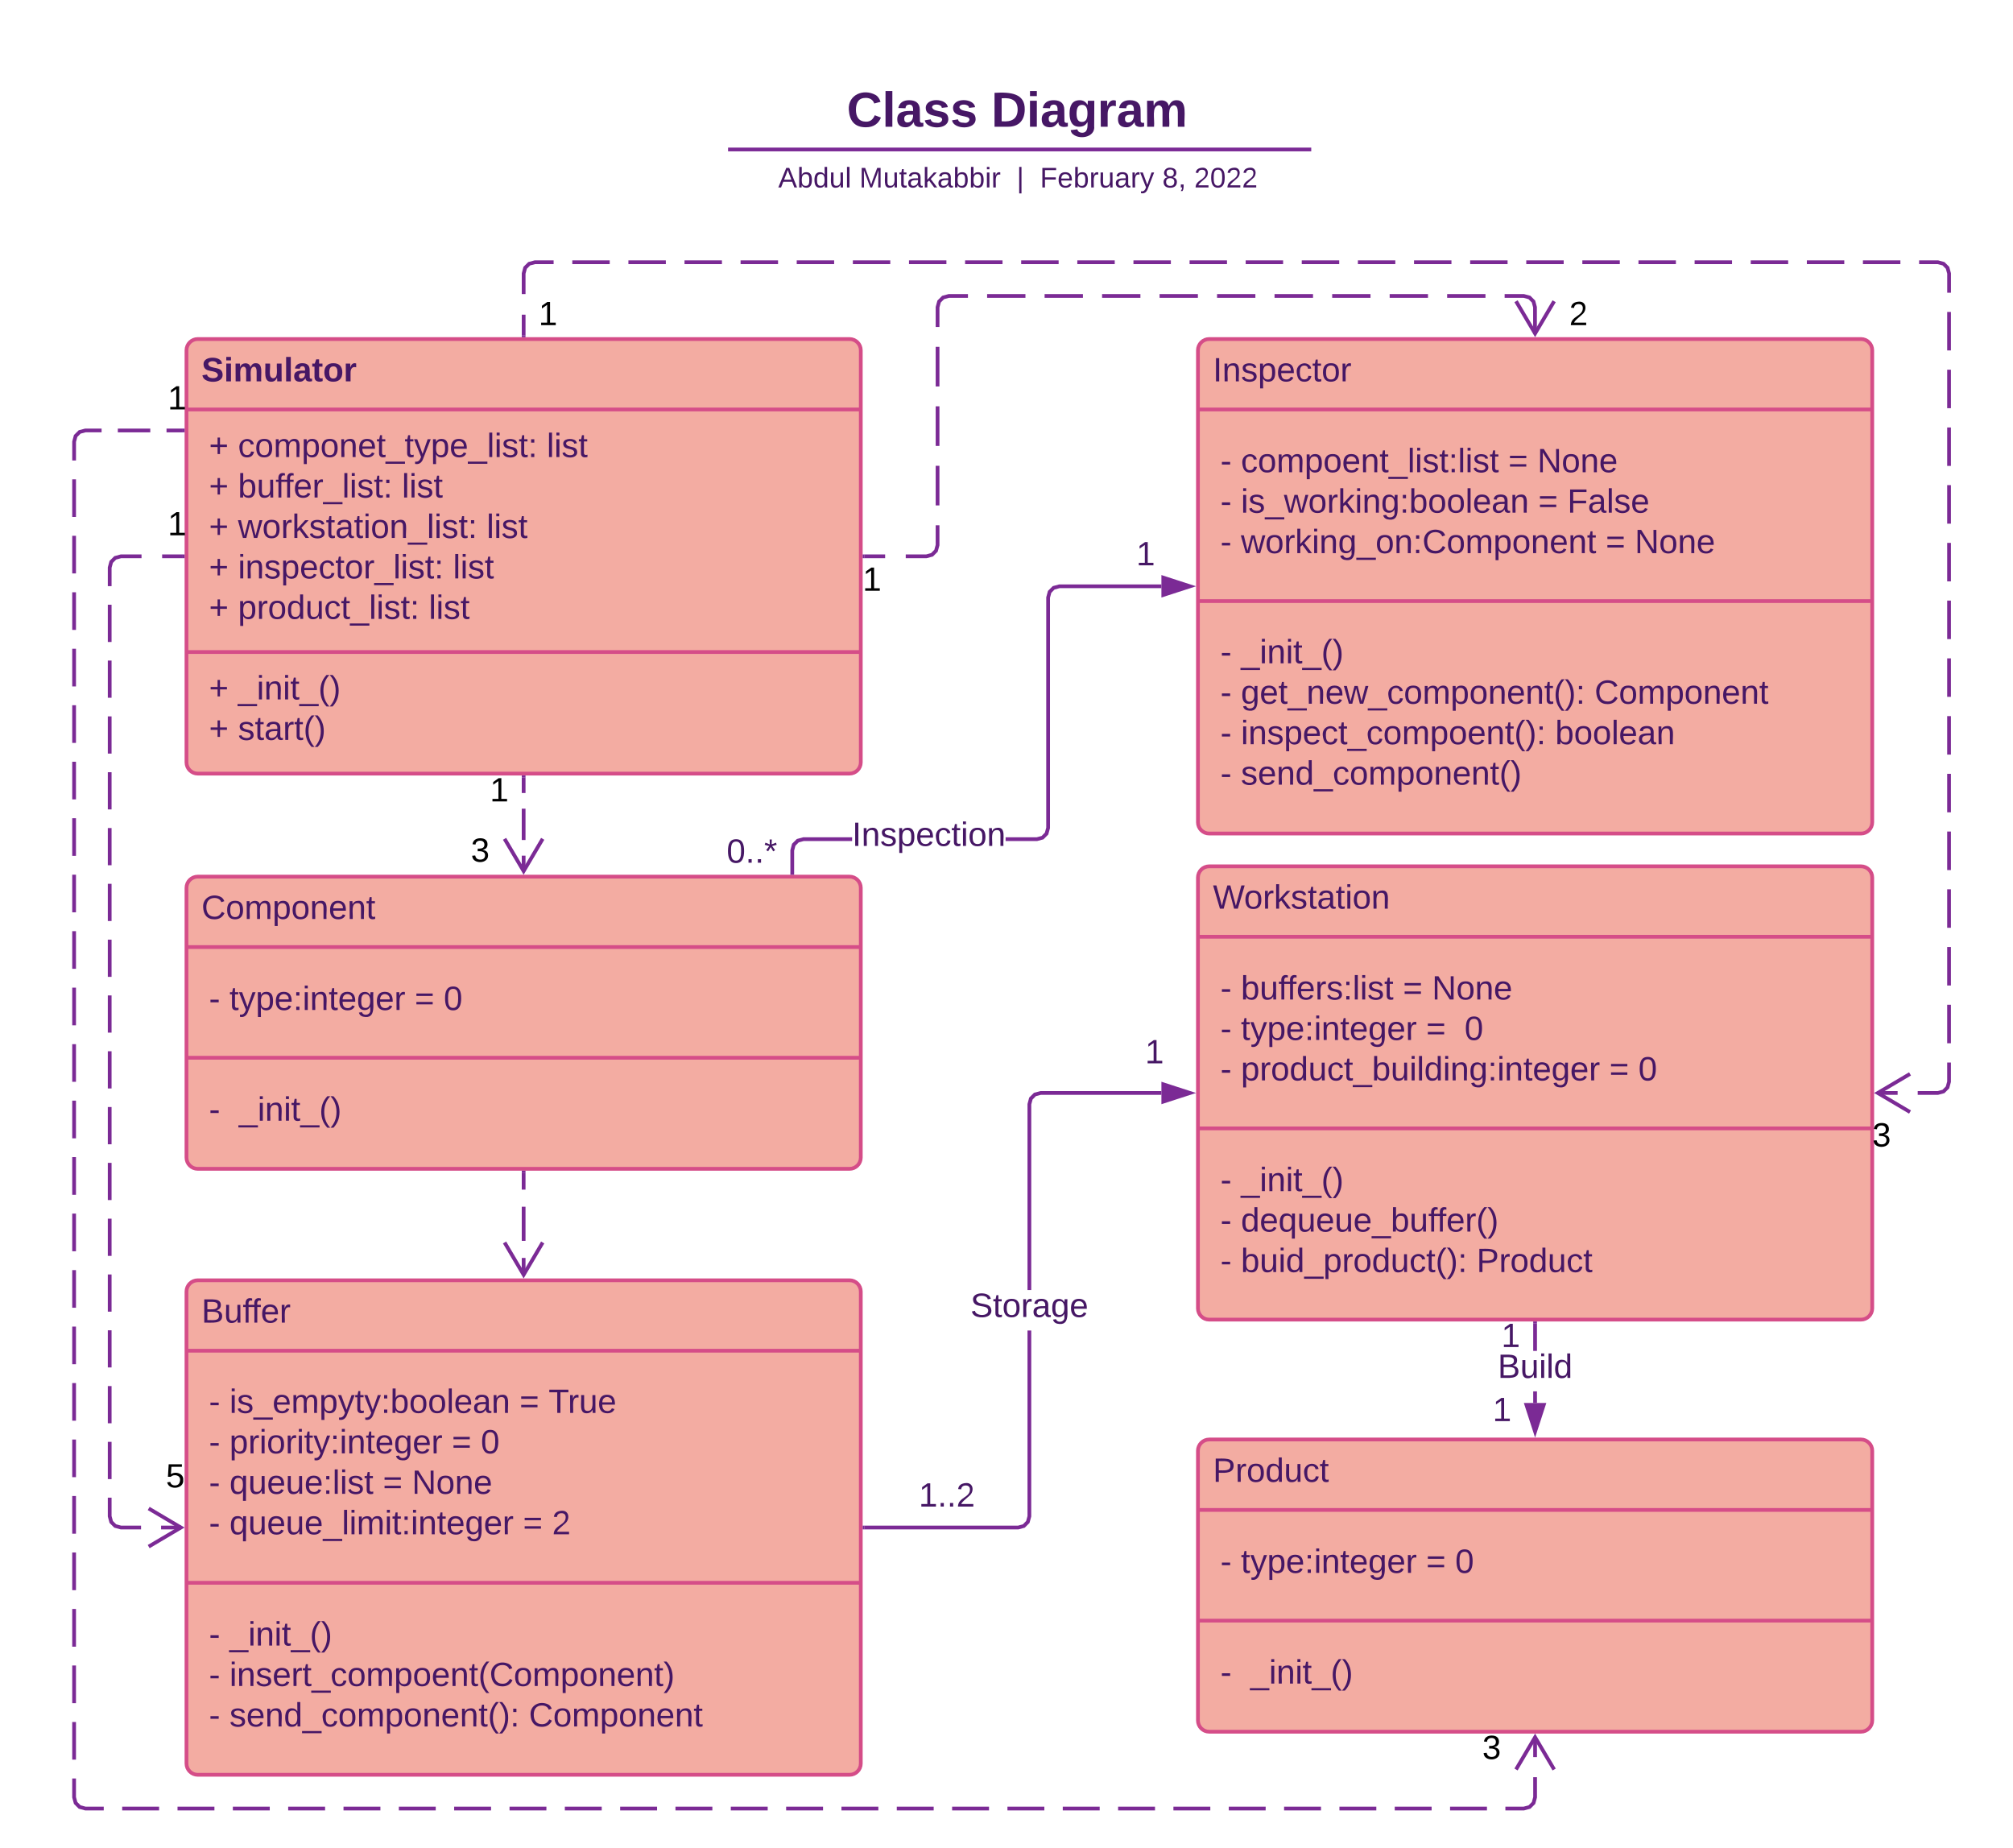 <svg xmlns="http://www.w3.org/2000/svg" xmlns:xlink="http://www.w3.org/1999/xlink" xmlns:lucid="lucid" width="1074.71" height="986.47"><g transform="translate(0 0)" lucid:page-tab-id="HWEp-vi-RSFO"><path d="M113.2 46c0-3.3 2.7-6 6-6h840.76c3.3 0 6 2.7 6 6v29.16c0 3.3-2.7 6-6 6H119.2c-3.3 0-6-2.7-6-6z" stroke="#000" stroke-opacity="0" stroke-width="2" fill="#fff" fill-opacity="0"/><use xlink:href="#a" transform="matrix(1,0,0,1,117.206,44) translate(334.87 23.658)"/><use xlink:href="#b" transform="matrix(1,0,0,1,117.206,44) translate(412.007 23.658)"/><path d="M389.7 79.8h309.35M389.7 79.8h-1M699.02 79.8h1.03" stroke="#7b2a95" stroke-width="2" fill="none"/><path d="M113.2 87.16c0-3.32 2.7-6 6-6h841.7c3.33 0 6 2.68 6 6V94c0 3.3-2.67 6-6 6H119.2c-3.3 0-6-2.7-6-6z" stroke="#000" stroke-opacity="0" stroke-width="2" fill="#fff" fill-opacity="0"/><use xlink:href="#c" transform="matrix(1,0,0,1,117.206,85.155) translate(298.288 14.917)"/><use xlink:href="#d" transform="matrix(1,0,0,1,117.206,85.155) translate(341.586 14.917)"/><use xlink:href="#e" transform="matrix(1,0,0,1,117.206,85.155) translate(425.588 14.917)"/><use xlink:href="#f" transform="matrix(1,0,0,1,117.206,85.155) translate(438.037 14.917)"/><use xlink:href="#g" transform="matrix(1,0,0,1,117.206,85.155) translate(503.344 14.917)"/><use xlink:href="#h" transform="matrix(1,0,0,1,117.206,85.155) translate(520.34 14.917)"/><path d="M639.56 187c0-3.3 2.7-6 6-6h348c3.3 0 6 2.7 6 6v252c0 3.3-2.7 6-6 6h-348c-3.3 0-6-2.7-6-6z" stroke="#d54d88" stroke-width="2" fill="#f3aca2"/><path d="M639.56 218.6h360m-360 102.3h360" stroke="#d54d88" stroke-width="2" fill="none"/><use xlink:href="#i" transform="matrix(1,0,0,1,647.559,189) translate(0 14.6)"/><use xlink:href="#j" transform="matrix(1,0,0,1,651.559,226.6) translate(0 25.5)"/><use xlink:href="#k" transform="matrix(1,0,0,1,651.559,226.6) translate(10.95 25.5)"/><use xlink:href="#l" transform="matrix(1,0,0,1,651.559,226.6) translate(153.7 25.5)"/><use xlink:href="#m" transform="matrix(1,0,0,1,651.559,226.6) translate(169.2 25.5)"/><use xlink:href="#j" transform="matrix(1,0,0,1,651.559,226.6) translate(0 47.1)"/><use xlink:href="#n" transform="matrix(1,0,0,1,651.559,226.6) translate(10.95 47.1)"/><use xlink:href="#l" transform="matrix(1,0,0,1,651.559,226.6) translate(169.7 47.1)"/><use xlink:href="#o" transform="matrix(1,0,0,1,651.559,226.6) translate(185.2 47.1)"/><use xlink:href="#j" transform="matrix(1,0,0,1,651.559,226.6) translate(0 68.7)"/><use xlink:href="#p" transform="matrix(1,0,0,1,651.559,226.6) translate(10.95 68.7)"/><use xlink:href="#l" transform="matrix(1,0,0,1,651.559,226.6) translate(205.7 68.7)"/><use xlink:href="#q" transform="matrix(1,0,0,1,651.559,226.6) translate(221.2 68.7)"/><use xlink:href="#j" transform="matrix(1,0,0,1,651.559,328.9) translate(0 25.2)"/><use xlink:href="#r" transform="matrix(1,0,0,1,651.559,328.9) translate(10.95 25.2)"/><use xlink:href="#j" transform="matrix(1,0,0,1,651.559,328.9) translate(0 46.8)"/><use xlink:href="#s" transform="matrix(1,0,0,1,651.559,328.9) translate(10.95 46.8)"/><use xlink:href="#t" transform="matrix(1,0,0,1,651.559,328.9) translate(199.75 46.8)"/><use xlink:href="#j" transform="matrix(1,0,0,1,651.559,328.9) translate(0 68.4)"/><use xlink:href="#u" transform="matrix(1,0,0,1,651.559,328.9) translate(10.95 68.4)"/><use xlink:href="#v" transform="matrix(1,0,0,1,651.559,328.9) translate(178.75 68.4)"/><use xlink:href="#j" transform="matrix(1,0,0,1,651.559,328.9) translate(0 90)"/><use xlink:href="#w" transform="matrix(1,0,0,1,651.559,328.9) translate(10.95 90)"/><path d="M99.56 689.5c0-3.3 2.7-6 6-6h348c3.3 0 6 2.7 6 6v252c0 3.3-2.7 6-6 6h-348c-3.3 0-6-2.7-6-6z" stroke="#d54d88" stroke-width="2" fill="#f3aca2"/><path d="M99.56 721.1h360M99.56 845h360" stroke="#d54d88" stroke-width="2" fill="none"/><use xlink:href="#x" transform="matrix(1,0,0,1,107.559,691.5) translate(0 14.6)"/><use xlink:href="#j" transform="matrix(1,0,0,1,111.559,729.1) translate(0 25.2)"/><use xlink:href="#y" transform="matrix(1,0,0,1,111.559,729.1) translate(10.95 25.2)"/><use xlink:href="#l" transform="matrix(1,0,0,1,111.559,729.1) translate(165.8 25.2)"/><use xlink:href="#z" transform="matrix(1,0,0,1,111.559,729.1) translate(181.3 25.2)"/><use xlink:href="#j" transform="matrix(1,0,0,1,111.559,729.1) translate(0 46.8)"/><use xlink:href="#A" transform="matrix(1,0,0,1,111.559,729.1) translate(10.95 46.8)"/><use xlink:href="#l" transform="matrix(1,0,0,1,111.559,729.1) translate(129.65 46.8)"/><use xlink:href="#B" transform="matrix(1,0,0,1,111.559,729.1) translate(145.15 46.8)"/><use xlink:href="#j" transform="matrix(1,0,0,1,111.559,729.1) translate(0 68.4)"/><use xlink:href="#C" transform="matrix(1,0,0,1,111.559,729.1) translate(10.95 68.4)"/><use xlink:href="#l" transform="matrix(1,0,0,1,111.559,729.1) translate(92.85 68.4)"/><use xlink:href="#m" transform="matrix(1,0,0,1,111.559,729.1) translate(108.35 68.4)"/><use xlink:href="#j" transform="matrix(1,0,0,1,111.559,729.1) translate(0 90)"/><use xlink:href="#D" transform="matrix(1,0,0,1,111.559,729.1) translate(10.95 90)"/><use xlink:href="#l" transform="matrix(1,0,0,1,111.559,729.1) translate(167.65 90)"/><use xlink:href="#E" transform="matrix(1,0,0,1,111.559,729.1) translate(183.15 90)"/><use xlink:href="#j" transform="matrix(1,0,0,1,111.559,853) translate(0 25.5)"/><use xlink:href="#r" transform="matrix(1,0,0,1,111.559,853) translate(10.95 25.5)"/><use xlink:href="#j" transform="matrix(1,0,0,1,111.559,853) translate(0 47.1)"/><use xlink:href="#F" transform="matrix(1,0,0,1,111.559,853) translate(10.95 47.1)"/><use xlink:href="#j" transform="matrix(1,0,0,1,111.559,853) translate(0 68.7)"/><use xlink:href="#G" transform="matrix(1,0,0,1,111.559,853) translate(10.95 68.7)"/><use xlink:href="#H" transform="matrix(1,0,0,1,111.559,853) translate(170.8 68.7)"/><path d="M639.56 468.5c0-3.3 2.7-6 6-6h348c3.3 0 6 2.7 6 6v230c0 3.3-2.7 6-6 6h-348c-3.3 0-6-2.7-6-6z" stroke="#d54d88" stroke-width="2" fill="#f3aca2"/><path d="M639.56 500.1h360m-360 102.3h360" stroke="#d54d88" stroke-width="2" fill="none"/><use xlink:href="#I" transform="matrix(1,0,0,1,647.559,470.5) translate(0 14.6)"/><use xlink:href="#j" transform="matrix(1,0,0,1,651.559,508.1) translate(0 25.5)"/><use xlink:href="#J" transform="matrix(1,0,0,1,651.559,508.1) translate(10.95 25.5)"/><use xlink:href="#l" transform="matrix(1,0,0,1,651.559,508.1) translate(97.45 25.5)"/><use xlink:href="#m" transform="matrix(1,0,0,1,651.559,508.1) translate(112.95 25.5)"/><use xlink:href="#j" transform="matrix(1,0,0,1,651.559,508.1) translate(0 47.1)"/><use xlink:href="#K" transform="matrix(1,0,0,1,651.559,508.1) translate(10.95 47.1)"/><use xlink:href="#L" transform="matrix(1,0,0,1,651.559,508.1) translate(109.85 47.1)"/><use xlink:href="#M" transform="matrix(1,0,0,1,651.559,508.1) translate(130.35 47.1)"/><use xlink:href="#j" transform="matrix(1,0,0,1,651.559,508.1) translate(0 68.7)"/><use xlink:href="#N" transform="matrix(1,0,0,1,651.559,508.1) translate(10.95 68.7)"/><use xlink:href="#l" transform="matrix(1,0,0,1,651.559,508.1) translate(207.65 68.7)"/><use xlink:href="#O" transform="matrix(1,0,0,1,651.559,508.1) translate(223.15 68.7)"/><use xlink:href="#j" transform="matrix(1,0,0,1,651.559,610.4) translate(0 25.5)"/><use xlink:href="#r" transform="matrix(1,0,0,1,651.559,610.4) translate(10.95 25.5)"/><use xlink:href="#j" transform="matrix(1,0,0,1,651.559,610.4) translate(0 47.1)"/><use xlink:href="#P" transform="matrix(1,0,0,1,651.559,610.4) translate(10.95 47.1)"/><use xlink:href="#j" transform="matrix(1,0,0,1,651.559,610.4) translate(0 68.7)"/><use xlink:href="#Q" transform="matrix(1,0,0,1,651.559,610.4) translate(10.95 68.7)"/><use xlink:href="#R" transform="matrix(1,0,0,1,651.559,610.4) translate(136.75 68.7)"/><path d="M639.56 774.5c0-3.3 2.7-6 6-6h348c3.3 0 6 2.7 6 6v144c0 3.3-2.7 6-6 6h-348c-3.3 0-6-2.7-6-6z" stroke="#d54d88" stroke-width="2" fill="#f3aca2"/><path d="M639.56 806.1h360m-360 59.1h360" stroke="#d54d88" stroke-width="2" fill="none"/><g><use xlink:href="#S" transform="matrix(1,0,0,1,647.559,776.5) translate(0 14.6)"/></g><g><use xlink:href="#j" transform="matrix(1,0,0,1,651.559,814.1) translate(0 25.6)"/><use xlink:href="#K" transform="matrix(1,0,0,1,651.559,814.1) translate(10.95 25.6)"/><use xlink:href="#l" transform="matrix(1,0,0,1,651.559,814.1) translate(109.85 25.6)"/><use xlink:href="#T" transform="matrix(1,0,0,1,651.559,814.1) translate(125.35 25.6)"/></g><g><use xlink:href="#U" transform="matrix(1,0,0,1,651.559,873.2) translate(0 25.6)"/><use xlink:href="#V" transform="matrix(1,0,0,1,651.559,873.2) translate(15.95 25.6)"/></g><path d="M99.56 474c0-3.3 2.7-6 6-6h348c3.3 0 6 2.7 6 6v144c0 3.3-2.7 6-6 6h-348c-3.3 0-6-2.7-6-6z" stroke="#d54d88" stroke-width="2" fill="#f3aca2"/><path d="M99.56 505.6h360m-360 59.1h360" stroke="#d54d88" stroke-width="2" fill="none"/><g><use xlink:href="#W" transform="matrix(1,0,0,1,107.559,476) translate(0 14.6)"/></g><g><use xlink:href="#j" transform="matrix(1,0,0,1,111.559,513.6) translate(0 25.6)"/><use xlink:href="#K" transform="matrix(1,0,0,1,111.559,513.6) translate(10.95 25.6)"/><use xlink:href="#l" transform="matrix(1,0,0,1,111.559,513.6) translate(109.85 25.6)"/><use xlink:href="#T" transform="matrix(1,0,0,1,111.559,513.6) translate(125.35 25.6)"/></g><g><use xlink:href="#U" transform="matrix(1,0,0,1,111.559,572.7) translate(0 25.6)"/><use xlink:href="#V" transform="matrix(1,0,0,1,111.559,572.7) translate(15.95 25.6)"/></g><path d="M454.92 449H429.1l-2.65.7-1.78 1.8-.7 2.63V466h-2v-12.13l.9-3.42 2.54-2.53 3.43-.92h26.1m165.13-133H565.7l-2.65.7-1.78 1.8-.7 2.63v123l-.93 3.42-2.53 2.53-3.4.92h-16.83v-2h16.56l2.64-.7 1.77-1.8.72-2.63v-123l.92-3.42 2.53-2.53 3.43-.92h54.63" fill="#7b2a95"/><path d="M423.96 467h-2v-1.03h2M635.32 313l-14.26 4.64v-9.28z" fill="#7b2a95"/><path d="M638.56 313l-18.5 6v-12m2 9.26L632.1 313l-10.04-3.26" fill="#7b2a95"/><g><use xlink:href="#X" transform="matrix(1,0,0,1,387.959,446.172) translate(0 14.4)"/></g><g><use xlink:href="#Y" transform="matrix(1,0,0,1,606.653,287.4) translate(0 14.4)"/></g><g><use xlink:href="#Z" transform="matrix(1,0,0,1,454.919,437.2) translate(0 14.4)"/></g><path d="M279.56 626v9.1m0 9.13v18.22m0 9.12v9.1" stroke="#7b2a95" stroke-width="2" fill="none"/><path d="M280.56 626.03h-2V625h2" fill="#7b2a95"/><path d="M269.38 663.32l10.18 17.22 10.18-17.22" stroke="#7b2a95" stroke-width="2" fill="none"/><path d="M550.56 809.63l-.92 3.42-2.53 2.53-3.4.92h-82.14v-2h81.87l2.64-.7 1.77-1.8.72-2.63V710.3h2m69.5-125.8H555.7l-2.65.7-1.78 1.8-.7 2.63v99.07h-2v-99.33l.9-3.42 2.54-2.53 3.43-.92h64.63" fill="#7b2a95"/><path d="M461.58 816.5h-1.02v-2h1.02M635.32 583.5l-14.26 4.64v-9.28z" fill="#7b2a95"/><path d="M638.56 583.5l-18.5 6v-12m2 9.26l10.03-3.26-10.04-3.26" fill="#7b2a95"/><g><use xlink:href="#aa" transform="matrix(1,0,0,1,490.54,789.9) translate(0 14.4)"/></g><g><use xlink:href="#Y" transform="matrix(1,0,0,1,611.353,553.265) translate(0 14.4)"/></g><g><use xlink:href="#ab" transform="matrix(1,0,0,1,518.084,688.7) translate(0 14.4)"/></g><path d="M820.56 749h-2v-6.2h2m0-21.6h-2v-14.7h2" fill="#7b2a95"/><path d="M820.56 706.53h-2v-1.03h2M819.56 764.26L814.92 750h9.27z" fill="#7b2a95"/><path d="M819.56 767.5l-6-18.5h12m-9.26 2l3.26 10.03 3.26-10.03" fill="#7b2a95"/><g><use xlink:href="#Y" transform="matrix(1,0,0,1,801.559,704.741) translate(0 14.4)"/></g><g><use xlink:href="#Y" transform="matrix(1,0,0,1,796.924,744.295) translate(0 14.4)"/></g><g><use xlink:href="#ac" transform="matrix(1,0,0,1,799.609,721.21) translate(0 14.4)"/></g><path d="M99.56 187c0-3.3 2.7-6 6-6h348c3.3 0 6 2.7 6 6v220c0 3.3-2.7 6-6 6h-348c-3.3 0-6-2.7-6-6z" stroke="#d54d88" stroke-width="2" fill="#f3aca2"/><path d="M99.56 218.6h360m-360 129.5h360" stroke="#d54d88" stroke-width="2" fill="none"/><g><use xlink:href="#ad" transform="matrix(1,0,0,1,107.559,189) translate(0 14.6)"/></g><g><use xlink:href="#ae" transform="matrix(1,0,0,1,111.559,226.6) translate(0 17.4)"/><use xlink:href="#af" transform="matrix(1,0,0,1,111.559,226.6) translate(15.5 17.4)"/><use xlink:href="#ag" transform="matrix(1,0,0,1,111.559,226.6) translate(180.35 17.4)"/><use xlink:href="#ae" transform="matrix(1,0,0,1,111.559,226.6) translate(0 39)"/><use xlink:href="#ah" transform="matrix(1,0,0,1,111.559,226.6) translate(15.5 39)"/><use xlink:href="#ag" transform="matrix(1,0,0,1,111.559,226.6) translate(103 39)"/><use xlink:href="#ae" transform="matrix(1,0,0,1,111.559,226.6) translate(0 60.6)"/><use xlink:href="#ai" transform="matrix(1,0,0,1,111.559,226.6) translate(15.5 60.6)"/><use xlink:href="#ag" transform="matrix(1,0,0,1,111.559,226.6) translate(148.25 60.6)"/><use xlink:href="#ae" transform="matrix(1,0,0,1,111.559,226.6) translate(0 82.2)"/><use xlink:href="#aj" transform="matrix(1,0,0,1,111.559,226.6) translate(15.5 82.2)"/><use xlink:href="#ag" transform="matrix(1,0,0,1,111.559,226.6) translate(130.3 82.2)"/><use xlink:href="#ae" transform="matrix(1,0,0,1,111.559,226.6) translate(0 103.8)"/><use xlink:href="#ak" transform="matrix(1,0,0,1,111.559,226.6) translate(15.5 103.8)"/><use xlink:href="#al" transform="matrix(1,0,0,1,111.559,226.6) translate(117.35 103.8)"/></g><g><use xlink:href="#ae" transform="matrix(1,0,0,1,111.559,356.1) translate(0 17.3)"/><use xlink:href="#r" transform="matrix(1,0,0,1,111.559,356.1) translate(15.5 17.3)"/><use xlink:href="#ae" transform="matrix(1,0,0,1,111.559,356.1) translate(0 38.9)"/><use xlink:href="#am" transform="matrix(1,0,0,1,111.559,356.1) translate(15.5 38.9)"/></g><path d="M279.56 415v8.36m0 8.37v16.72m0 8.37v8.36" stroke="#7b2a95" stroke-width="2" fill="none"/><path d="M280.56 415.03h-2V414h2" fill="#7b2a95"/><path d="M269.38 447.82l10.18 17.22 10.18-17.22" stroke="#7b2a95" stroke-width="2" fill="none"/><g><use xlink:href="#an" transform="matrix(1,0,0,1,261.559,413.446) translate(0 14.4)"/></g><g><use xlink:href="#ao" transform="matrix(1,0,0,1,251.378,445.663) translate(0 14.4)"/></g><path d="M461.56 297h11m11 0h11l3.03-.82 2.14-2.15.82-3.03v-10.58m0-10.6v-21.15m0-10.6v-21.15m0-10.6v-21.15m0-10.6V164l.82-3.03 2.15-2.15 3.03-.82h10.23m10.23 0h20.46m10.23 0h20.46m10.23 0h20.46m10.23 0h20.46m10.23 0h20.46m10.23 0H701m10.23 0h20.46m10.23 0h20.46m10.23 0h20.46m10.23 0h10.23l3.03.82 2.14 2.15.82 3.03v14.18" stroke="#7b2a95" stroke-width="2" fill="none"/><path d="M461.58 298h-1.02v-2h1.02" fill="#7b2a95"/><path d="M809.38 160.82l10.18 17.22 10.18-17.22" stroke="#7b2a95" stroke-width="2" fill="none"/><g><use xlink:href="#an" transform="matrix(1,0,0,1,460.559,301) translate(0 14.4)"/></g><g><use xlink:href="#ap" transform="matrix(1,0,0,1,837.74,159.2) translate(0 14.4)"/></g><path d="M1041.56 577.63l-.92 3.42-2.53 2.53-3.4.92h-10.87v-2h10.6l2.64-.7 1.77-1.8.72-2.63v-10.14h2m-28.46 17.27h-10.72v-2h10.72m28.46-25.55h-2V536.4h2m0-10.27h-2v-20.55h2m0-10.27h-2v-20.54h2m0-10.27h-2v-20.56h2m0-10.27h-2v-20.55h2m0-10.27h-2V382.3h2m0-10.28h-2v-20.54h2m0-10.28h-2v-20.55h2m0-10.27h-2v-20.55h2m0-10.27h-2V259h2m0-10.26h-2V228.2h2m0-10.28h-2v-20.55h2m0-10.27h-2v-20.55h2m-761 12.45h-2v-11h2m15-27h-9.87l-2.65.7-1.78 1.8-.7 2.63V157h-2v-11.13l.9-3.42 2.54-2.53 3.43-.92h10.12m742.56.92l2.54 2.53.92 3.42v10.4h-2v-10.14l-.72-2.64-1.77-1.8-2.64-.7h-9.86v-2h10.12m-709.2 2h-19.97v-2h19.98m29.97 2H335.5v-2h19.97m29.96 2h-19.98v-2h19.98m29.96 2h-20v-2h20m29.95 2h-19.98v-2h19.98m29.96 2h-19.97v-2h19.98m29.97 2H485.3v-2h19.97m29.96 2h-19.98v-2h19.98m29.96 2h-20v-2h20m29.95 2h-19.98v-2h19.98m29.96 2h-19.97v-2h19.98m29.97 2H635.1v-2h19.97m29.96 2h-19.98v-2h19.98m29.96 2h-20v-2h20m29.95 2h-19.98v-2h19.98m29.96 2h-19.97v-2h19.98m29.97 2H784.9v-2h19.97m29.96 2h-19.98v-2h19.98m29.96 2h-20v-2h20m29.95 2h-19.98v-2h19.98m29.96 2h-19.97v-2h19.98m29.97 2H934.7v-2h19.97m29.96 2h-19.98v-2h19.98m29.96 2h-20v-2h20" fill="#7b2a95"/><path d="M280.56 180h-2v-1.03h2M1020.25 574.18l-15.76 9.32 15.75 9.32-1.02 1.72-18.67-11.04 18.67-11.04" fill="#7b2a95"/><g><use xlink:href="#an" transform="matrix(1,0,0,1,287.559,159.2) translate(0 14.4)"/></g><g><use xlink:href="#ao" transform="matrix(1,0,0,1,999.559,597.681) translate(0 14.4)"/></g><path d="M97.56 297h-11m-11 0h-11l-3.03.82-2.15 2.15-.82 3.03v9.93m0 9.93v19.87m0 9.93v19.86m0 9.93v19.86m0 9.95v19.86m0 9.94v19.86m0 9.93v19.87m0 9.93v19.86m0 9.92v19.86m0 9.94v19.86m0 9.93v19.87m0 9.93v19.87m0 9.93v19.86m0 9.93v19.85m0 9.94v19.85m0 9.93v19.86m0 9.93v19.87m0 9.93v9.93l.82 3.03 2.15 2.15 3.03.82H75.3m10.7 0h10.74" stroke="#7b2a95" stroke-width="2" fill="none"/><path d="M98.56 298h-1.03v-2h1.03" fill="#7b2a95"/><path d="M79.38 825.68l17.2-10.18-17.2-10.18" stroke="#7b2a95" stroke-width="2" fill="none"/><g><use xlink:href="#an" transform="matrix(1,0,0,1,89.559,271.4) translate(0 14.4)"/></g><g><use xlink:href="#aq" transform="matrix(1,0,0,1,88.559,779.719) translate(0 14.4)"/></g><path d="M40.56 959.37l.7 2.64 1.8 1.8 2.63.7h9.7v2h-9.97l-3.42-.92-2.52-2.53-.92-3.42v-10.18h2m44.38 17.05h-19.7v-2h19.7m29.54 2h-19.7v-2h19.7m29.54 2h-19.7v-2h19.7m29.54 2h-19.7v-2h19.7m29.54 2h-19.7v-2h19.7m29.54 2h-19.7v-2h19.7m29.53 2h-19.7v-2h19.7m29.54 2h-19.68v-2h19.7m29.53 2h-19.7v-2h19.7m29.54 2h-19.7v-2h19.7m29.53 2h-19.7v-2h19.7m29.54 2h-19.7v-2h19.7m29.54 2h-19.7v-2h19.7m29.54 2h-19.7v-2h19.7m29.54 2h-19.7v-2h19.7m29.54 2h-19.7v-2h19.7m29.54 2h-19.7v-2h19.7m29.54 2h-19.7v-2h19.7m29.54 2h-19.7v-2h19.7m29.53 2h-19.7v-2h19.7m29.54 2h-19.68v-2h19.7m29.53 2h-19.7v-2h19.7m29.54 2h-19.7v-2h19.7m29.53 2h-19.7v-2h19.7m29.54 2h-19.7v-2h19.7m26.7-4.87l-.93 3.42-2.53 2.53-3.4.92h-10v-2h9.73l2.64-.7 1.77-1.8.72-2.63v-10.6h2m-780-9.37h-2v-20.1h2m780 18.75h-2v-10.73h2m-780-18.08h-2v-20.1h2m0-10.05h-2v-20.12h2m0-10.05h-2v-20.1h2m0-10.05h-2v-20.1h2m0-10.06h-2v-20.1h2m0-10.05h-2v-20.1h2m0-10.06h-2v-20.1h2m0-10.04h-2v-20.1h2m0-10.06h-2v-20.1h2m0-10.05h-2v-20.1h2m0-10.05h-2v-20.1h2m0-10.06h-2v-20.1h2m0-10.05h-2v-20.12h2m0-10.05h-2v-20.1h2m0-10.05h-2v-20.1h2m0-10.06h-2v-20.1h2m0-10.05h-2v-20.1h2m0-10.06h-2v-20.1h2m0-10.04h-2v-20.1h2m0-10.06h-2v-20.1h2m0-10.05h-2v-20.1h2m0-10.06h-2v-20.1h2m13.67-25.1H45.7l-2.65.7-1.78 1.78-.7 2.64v9.92h-2v-10.18l.9-3.42 2.54-2.53 3.43-.9h8.8m43.33 2H88.9v-2h8.66m-17.33 2H62.9v-2h17.33" fill="#7b2a95"/><path d="M98.56 230.8h-1.03v-2h1.03M830.6 944.17l-1.72 1.02-9.32-15.77-9.32 15.76-1.72-1.03 11.04-18.67" fill="#7b2a95"/><g><use xlink:href="#an" transform="matrix(1,0,0,1,89.559,204.188) translate(0 14.4)"/></g><g><use xlink:href="#ao" transform="matrix(1,0,0,1,791.378,924.7) translate(0 14.4)"/></g><defs><path fill="#461765" d="M67-125c0 53 21 87 73 88 37 1 54-22 65-47l45 17C233-25 199 4 140 4 58 4 20-42 15-125 8-235 124-281 211-232c18 10 29 29 36 50l-46 12c-8-25-30-41-62-41-52 0-71 34-72 86" id="ar"/><path fill="#461765" d="M25 0v-261h50V0H25" id="as"/><path fill="#461765" d="M133-34C117-15 103 5 69 4 32 3 11-16 11-54c-1-60 55-63 116-61 1-26-3-47-28-47-18 1-26 9-28 27l-52-2c7-38 36-58 82-57s74 22 75 68l1 82c-1 14 12 18 25 15v27c-30 8-71 5-69-32zm-48 3c29 0 43-24 42-57-32 0-66-3-65 30 0 17 8 27 23 27" id="at"/><path fill="#461765" d="M137-138c1-29-70-34-71-4 15 46 118 7 119 86 1 83-164 76-172 9l43-7c4 19 20 25 44 25 33 8 57-30 24-41C81-84 22-81 20-136c-2-80 154-74 161-7" id="au"/><g id="a"><use transform="matrix(0.073,0,0,0.073,0,0)" xlink:href="#ar"/><use transform="matrix(0.073,0,0,0.073,18.865,0)" xlink:href="#as"/><use transform="matrix(0.073,0,0,0.073,26.149,0)" xlink:href="#at"/><use transform="matrix(0.073,0,0,0.073,40.717,0)" xlink:href="#au"/><use transform="matrix(0.073,0,0,0.073,55.285,0)" xlink:href="#au"/></g><path fill="#461765" d="M24-248c120-7 223 5 221 122C244-46 201 0 124 0H24v-248zM76-40c74 7 117-18 117-86 0-67-45-88-117-82v168" id="av"/><path fill="#461765" d="M25-224v-37h50v37H25zM25 0v-190h50V0H25" id="aw"/><path fill="#461765" d="M195-6C206 82 75 100 31 46c-4-6-6-13-8-21l49-6c3 16 16 24 34 25 40 0 42-37 40-79-11 22-30 35-61 35-53 0-70-43-70-97 0-56 18-96 73-97 30 0 46 14 59 34l2-30h47zm-90-29c32 0 41-27 41-63 0-35-9-62-40-62-32 0-39 29-40 63 0 36 9 62 39 62" id="ax"/><path fill="#461765" d="M135-150c-39-12-60 13-60 57V0H25l-1-190h47c2 13-1 29 3 40 6-28 27-53 61-41v41" id="ay"/><path fill="#461765" d="M220-157c-53 9-28 100-34 157h-49v-107c1-27-5-49-29-50C55-147 81-57 75 0H25l-1-190h47c2 12-1 28 3 38 10-53 101-56 108 0 13-22 24-43 59-42 82 1 51 116 57 194h-49v-107c-1-25-5-48-29-50" id="az"/><g id="b"><use transform="matrix(0.073,0,0,0.073,0,0)" xlink:href="#av"/><use transform="matrix(0.073,0,0,0.073,18.865,0)" xlink:href="#aw"/><use transform="matrix(0.073,0,0,0.073,26.149,0)" xlink:href="#at"/><use transform="matrix(0.073,0,0,0.073,40.717,0)" xlink:href="#ax"/><use transform="matrix(0.073,0,0,0.073,56.669,0)" xlink:href="#ay"/><use transform="matrix(0.073,0,0,0.073,66.867,0)" xlink:href="#at"/><use transform="matrix(0.073,0,0,0.073,81.435,0)" xlink:href="#az"/></g><path fill="#461765" d="M205 0l-28-72H64L36 0H1l101-248h38L239 0h-34zm-38-99l-47-123c-12 45-31 82-46 123h93" id="aA"/><path fill="#461765" d="M115-194c53 0 69 39 70 98 0 66-23 100-70 100C84 3 66-7 56-30L54 0H23l1-261h32v101c10-23 28-34 59-34zm-8 174c40 0 45-34 45-75 0-40-5-75-45-74-42 0-51 32-51 76 0 43 10 73 51 73" id="aB"/><path fill="#461765" d="M85-194c31 0 48 13 60 33l-1-100h32l1 261h-30c-2-10 0-23-3-31C134-8 116 4 85 4 32 4 16-35 15-94c0-66 23-100 70-100zm9 24c-40 0-46 34-46 75 0 40 6 74 45 74 42 0 51-32 51-76 0-42-9-74-50-73" id="aC"/><path fill="#461765" d="M84 4C-5 8 30-112 23-190h32v120c0 31 7 50 39 49 72-2 45-101 50-169h31l1 190h-30c-1-10 1-25-2-33-11 22-28 36-60 37" id="aD"/><path fill="#461765" d="M24 0v-261h32V0H24" id="aE"/><g id="c"><use transform="matrix(0.042,0,0,0.042,0,0)" xlink:href="#aA"/><use transform="matrix(0.042,0,0,0.042,10.198,0)" xlink:href="#aB"/><use transform="matrix(0.042,0,0,0.042,18.695,0)" xlink:href="#aC"/><use transform="matrix(0.042,0,0,0.042,27.193,0)" xlink:href="#aD"/><use transform="matrix(0.042,0,0,0.042,35.691,0)" xlink:href="#aE"/></g><path fill="#461765" d="M240 0l2-218c-23 76-54 145-80 218h-23L58-218 59 0H30v-248h44l77 211c21-75 51-140 76-211h43V0h-30" id="aF"/><path fill="#461765" d="M59-47c-2 24 18 29 38 22v24C64 9 27 4 27-40v-127H5v-23h24l9-43h21v43h35v23H59v120" id="aG"/><path fill="#461765" d="M141-36C126-15 110 5 73 4 37 3 15-17 15-53c-1-64 63-63 125-63 3-35-9-54-41-54-24 1-41 7-42 31l-33-3c5-37 33-52 76-52 45 0 72 20 72 64v82c-1 20 7 32 28 27v20c-31 9-61-2-59-35zM48-53c0 20 12 33 32 33 41-3 63-29 60-74-43 2-92-5-92 41" id="aH"/><path fill="#461765" d="M143 0L79-87 56-68V0H24v-261h32v163l83-92h37l-77 82L181 0h-38" id="aI"/><path fill="#461765" d="M24-231v-30h32v30H24zM24 0v-190h32V0H24" id="aJ"/><path fill="#461765" d="M114-163C36-179 61-72 57 0H25l-1-190h30c1 12-1 29 2 39 6-27 23-49 58-41v29" id="aK"/><g id="d"><use transform="matrix(0.042,0,0,0.042,0,0)" xlink:href="#aF"/><use transform="matrix(0.042,0,0,0.042,12.704,0)" xlink:href="#aD"/><use transform="matrix(0.042,0,0,0.042,21.202,0)" xlink:href="#aG"/><use transform="matrix(0.042,0,0,0.042,25.451,0)" xlink:href="#aH"/><use transform="matrix(0.042,0,0,0.042,33.949,0)" xlink:href="#aI"/><use transform="matrix(0.042,0,0,0.042,41.597,0)" xlink:href="#aH"/><use transform="matrix(0.042,0,0,0.042,50.095,0)" xlink:href="#aB"/><use transform="matrix(0.042,0,0,0.042,58.593,0)" xlink:href="#aB"/><use transform="matrix(0.042,0,0,0.042,67.091,0)" xlink:href="#aJ"/><use transform="matrix(0.042,0,0,0.042,70.448,0)" xlink:href="#aK"/></g><path fill="#461765" d="M32 76v-337h29V76H32" id="aL"/><use transform="matrix(0.042,0,0,0.042,0,0)" xlink:href="#aL" id="e"/><path fill="#461765" d="M63-220v92h138v28H63V0H30v-248h175v28H63" id="aM"/><path fill="#461765" d="M100-194c63 0 86 42 84 106H49c0 40 14 67 53 68 26 1 43-12 49-29l28 8c-11 28-37 45-77 45C44 4 14-33 15-96c1-61 26-98 85-98zm52 81c6-60-76-77-97-28-3 7-6 17-6 28h103" id="aN"/><path fill="#461765" d="M179-190L93 31C79 59 56 82 12 73V49c39 6 53-20 64-50L1-190h34L92-34l54-156h33" id="aO"/><g id="f"><use transform="matrix(0.042,0,0,0.042,0,0)" xlink:href="#aM"/><use transform="matrix(0.042,0,0,0.042,9.305,0)" xlink:href="#aN"/><use transform="matrix(0.042,0,0,0.042,17.803,0)" xlink:href="#aB"/><use transform="matrix(0.042,0,0,0.042,26.301,0)" xlink:href="#aK"/><use transform="matrix(0.042,0,0,0.042,31.357,0)" xlink:href="#aD"/><use transform="matrix(0.042,0,0,0.042,39.855,0)" xlink:href="#aH"/><use transform="matrix(0.042,0,0,0.042,48.353,0)" xlink:href="#aK"/><use transform="matrix(0.042,0,0,0.042,53.41,0)" xlink:href="#aO"/></g><path fill="#461765" d="M134-131c28 9 52 24 51 62-1 50-34 73-85 73S17-19 16-69c0-36 21-54 49-61-75-25-45-126 34-121 46 3 78 18 79 63 0 33-17 51-44 57zm-34-11c31 1 46-15 46-44 0-28-17-43-47-42-29 0-46 13-45 42 1 28 16 44 46 44zm1 122c35 0 51-18 51-52 0-30-18-46-53-46-33 0-51 17-51 47 0 34 19 51 53 51" id="aP"/><path fill="#461765" d="M68-38c1 34 0 65-14 84H32c9-13 17-26 17-46H33v-38h35" id="aQ"/><g id="g"><use transform="matrix(0.042,0,0,0.042,0,0)" xlink:href="#aP"/><use transform="matrix(0.042,0,0,0.042,8.498,0)" xlink:href="#aQ"/></g><path fill="#461765" d="M101-251c82-7 93 87 43 132L82-64C71-53 59-42 53-27h129V0H18c2-99 128-94 128-182 0-28-16-43-45-43s-46 15-49 41l-32-3c6-41 34-60 81-64" id="aR"/><path fill="#461765" d="M101-251c68 0 85 55 85 127S166 4 100 4C33 4 14-52 14-124c0-73 17-127 87-127zm-1 229c47 0 54-49 54-102s-4-102-53-102c-51 0-55 48-55 102 0 53 5 102 54 102" id="aS"/><g id="h"><use transform="matrix(0.042,0,0,0.042,0,0)" xlink:href="#aR"/><use transform="matrix(0.042,0,0,0.042,8.498,0)" xlink:href="#aS"/><use transform="matrix(0.042,0,0,0.042,16.996,0)" xlink:href="#aR"/><use transform="matrix(0.042,0,0,0.042,25.494,0)" xlink:href="#aR"/></g><path fill="#461765" d="M33 0v-248h34V0H33" id="aT"/><path fill="#461765" d="M117-194c89-4 53 116 60 194h-32v-121c0-31-8-49-39-48C34-167 62-67 57 0H25l-1-190h30c1 10-1 24 2 32 11-22 29-35 61-36" id="aU"/><path fill="#461765" d="M135-143c-3-34-86-38-87 0 15 53 115 12 119 90S17 21 10-45l28-5c4 36 97 45 98 0-10-56-113-15-118-90-4-57 82-63 122-42 12 7 21 19 24 35" id="aV"/><path fill="#461765" d="M115-194c55 1 70 41 70 98S169 2 115 4C84 4 66-9 55-30l1 105H24l-1-265h31l2 30c10-21 28-34 59-34zm-8 174c40 0 45-34 45-75s-6-73-45-74c-42 0-51 32-51 76 0 43 10 73 51 73" id="aW"/><path fill="#461765" d="M96-169c-40 0-48 33-48 73s9 75 48 75c24 0 41-14 43-38l32 2c-6 37-31 61-74 61-59 0-76-41-82-99-10-93 101-131 147-64 4 7 5 14 7 22l-32 3c-4-21-16-35-41-35" id="aX"/><path fill="#461765" d="M100-194c62-1 85 37 85 99 1 63-27 99-86 99S16-35 15-95c0-66 28-99 85-99zM99-20c44 1 53-31 53-75 0-43-8-75-51-75s-53 32-53 75 10 74 51 75" id="aY"/><g id="i"><use transform="matrix(0.05,0,0,0.05,0,0)" xlink:href="#aT"/><use transform="matrix(0.05,0,0,0.05,5,0)" xlink:href="#aU"/><use transform="matrix(0.05,0,0,0.05,15,0)" xlink:href="#aV"/><use transform="matrix(0.05,0,0,0.05,24,0)" xlink:href="#aW"/><use transform="matrix(0.05,0,0,0.05,34,0)" xlink:href="#aN"/><use transform="matrix(0.05,0,0,0.05,44,0)" xlink:href="#aX"/><use transform="matrix(0.05,0,0,0.05,53,0)" xlink:href="#aG"/><use transform="matrix(0.05,0,0,0.05,58,0)" xlink:href="#aY"/><use transform="matrix(0.05,0,0,0.05,68,0)" xlink:href="#aK"/></g><path fill="#461765" d="M16-82v-28h88v28H16" id="aZ"/><use transform="matrix(0.05,0,0,0.05,0,0)" xlink:href="#aZ" id="j"/><path fill="#461765" d="M210-169c-67 3-38 105-44 169h-31v-121c0-29-5-50-35-48C34-165 62-65 56 0H25l-1-190h30c1 10-1 24 2 32 10-44 99-50 107 0 11-21 27-35 58-36 85-2 47 119 55 194h-31v-121c0-29-5-49-35-48" id="ba"/><path fill="#461765" d="M-5 72V49h209v23H-5" id="bb"/><path fill="#461765" d="M33-154v-36h34v36H33zM33 0v-36h34V0H33" id="bc"/><g id="k"><use transform="matrix(0.05,0,0,0.05,0,0)" xlink:href="#aX"/><use transform="matrix(0.05,0,0,0.05,9,0)" xlink:href="#aY"/><use transform="matrix(0.05,0,0,0.05,19,0)" xlink:href="#ba"/><use transform="matrix(0.05,0,0,0.05,33.95,0)" xlink:href="#aW"/><use transform="matrix(0.05,0,0,0.05,43.95,0)" xlink:href="#aY"/><use transform="matrix(0.05,0,0,0.05,53.95,0)" xlink:href="#aN"/><use transform="matrix(0.05,0,0,0.05,63.95,0)" xlink:href="#aU"/><use transform="matrix(0.05,0,0,0.05,73.95,0)" xlink:href="#aG"/><use transform="matrix(0.05,0,0,0.05,78.95,0)" xlink:href="#bb"/><use transform="matrix(0.05,0,0,0.05,88.95,0)" xlink:href="#aE"/><use transform="matrix(0.05,0,0,0.05,92.9,0)" xlink:href="#aJ"/><use transform="matrix(0.05,0,0,0.05,96.85,0)" xlink:href="#aV"/><use transform="matrix(0.05,0,0,0.05,105.85,0)" xlink:href="#aG"/><use transform="matrix(0.05,0,0,0.05,110.85,0)" xlink:href="#bc"/><use transform="matrix(0.05,0,0,0.05,115.85,0)" xlink:href="#aE"/><use transform="matrix(0.05,0,0,0.05,119.8,0)" xlink:href="#aJ"/><use transform="matrix(0.05,0,0,0.05,123.75,0)" xlink:href="#aV"/><use transform="matrix(0.05,0,0,0.05,132.75,0)" xlink:href="#aG"/></g><path fill="#461765" d="M18-150v-26h174v26H18zm0 90v-26h174v26H18" id="bd"/><use transform="matrix(0.05,0,0,0.05,0,0)" xlink:href="#bd" id="l"/><path fill="#461765" d="M190 0L58-211 59 0H30v-248h39L202-35l-2-213h31V0h-41" id="be"/><g id="m"><use transform="matrix(0.05,0,0,0.05,0,0)" xlink:href="#be"/><use transform="matrix(0.05,0,0,0.05,12.95,0)" xlink:href="#aY"/><use transform="matrix(0.05,0,0,0.05,22.95,0)" xlink:href="#aU"/><use transform="matrix(0.05,0,0,0.05,32.95,0)" xlink:href="#aN"/></g><path fill="#461765" d="M206 0h-36l-40-164L89 0H53L-1-190h32L70-26l43-164h34l41 164 42-164h31" id="bf"/><path fill="#461765" d="M177-190C167-65 218 103 67 71c-23-6-38-20-44-43l32-5c15 47 100 32 89-28v-30C133-14 115 1 83 1 29 1 15-40 15-95c0-56 16-97 71-98 29-1 48 16 59 35 1-10 0-23 2-32h30zM94-22c36 0 50-32 50-73 0-42-14-75-50-75-39 0-46 34-46 75s6 73 46 73" id="bg"/><g id="n"><use transform="matrix(0.05,0,0,0.05,0,0)" xlink:href="#aJ"/><use transform="matrix(0.05,0,0,0.05,3.95,0)" xlink:href="#aV"/><use transform="matrix(0.05,0,0,0.05,12.95,0)" xlink:href="#bb"/><use transform="matrix(0.05,0,0,0.05,22.95,0)" xlink:href="#bf"/><use transform="matrix(0.05,0,0,0.05,35.9,0)" xlink:href="#aY"/><use transform="matrix(0.05,0,0,0.05,45.9,0)" xlink:href="#aK"/><use transform="matrix(0.05,0,0,0.05,51.85,0)" xlink:href="#aI"/><use transform="matrix(0.05,0,0,0.05,60.85,0)" xlink:href="#aJ"/><use transform="matrix(0.05,0,0,0.05,64.8,0)" xlink:href="#aU"/><use transform="matrix(0.05,0,0,0.05,74.8,0)" xlink:href="#bg"/><use transform="matrix(0.05,0,0,0.05,84.8,0)" xlink:href="#bc"/><use transform="matrix(0.05,0,0,0.05,89.8,0)" xlink:href="#aB"/><use transform="matrix(0.05,0,0,0.05,99.8,0)" xlink:href="#aY"/><use transform="matrix(0.05,0,0,0.05,109.8,0)" xlink:href="#aY"/><use transform="matrix(0.05,0,0,0.05,119.8,0)" xlink:href="#aE"/><use transform="matrix(0.05,0,0,0.05,123.75,0)" xlink:href="#aN"/><use transform="matrix(0.05,0,0,0.05,133.75,0)" xlink:href="#aH"/><use transform="matrix(0.05,0,0,0.05,143.75,0)" xlink:href="#aU"/></g><g id="o"><use transform="matrix(0.05,0,0,0.05,0,0)" xlink:href="#aM"/><use transform="matrix(0.05,0,0,0.05,10.95,0)" xlink:href="#aH"/><use transform="matrix(0.05,0,0,0.05,20.95,0)" xlink:href="#aE"/><use transform="matrix(0.05,0,0,0.05,24.9,0)" xlink:href="#aV"/><use transform="matrix(0.05,0,0,0.05,33.9,0)" xlink:href="#aN"/></g><path fill="#461765" d="M212-179c-10-28-35-45-73-45-59 0-87 40-87 99 0 60 29 101 89 101 43 0 62-24 78-52l27 14C228-24 195 4 139 4 59 4 22-46 18-125c-6-104 99-153 187-111 19 9 31 26 39 46" id="bh"/><g id="p"><use transform="matrix(0.05,0,0,0.05,0,0)" xlink:href="#bf"/><use transform="matrix(0.05,0,0,0.05,12.95,0)" xlink:href="#aY"/><use transform="matrix(0.05,0,0,0.05,22.95,0)" xlink:href="#aK"/><use transform="matrix(0.05,0,0,0.05,28.9,0)" xlink:href="#aI"/><use transform="matrix(0.05,0,0,0.05,37.9,0)" xlink:href="#aJ"/><use transform="matrix(0.05,0,0,0.05,41.85,0)" xlink:href="#aU"/><use transform="matrix(0.05,0,0,0.05,51.85,0)" xlink:href="#bg"/><use transform="matrix(0.05,0,0,0.05,61.85,0)" xlink:href="#bb"/><use transform="matrix(0.05,0,0,0.05,71.85,0)" xlink:href="#aY"/><use transform="matrix(0.05,0,0,0.05,81.85,0)" xlink:href="#aU"/><use transform="matrix(0.05,0,0,0.05,91.85,0)" xlink:href="#bc"/><use transform="matrix(0.05,0,0,0.05,96.85,0)" xlink:href="#bh"/><use transform="matrix(0.05,0,0,0.05,109.8,0)" xlink:href="#aY"/><use transform="matrix(0.05,0,0,0.05,119.8,0)" xlink:href="#ba"/><use transform="matrix(0.05,0,0,0.05,134.75,0)" xlink:href="#aW"/><use transform="matrix(0.05,0,0,0.05,144.75,0)" xlink:href="#aY"/><use transform="matrix(0.05,0,0,0.05,154.75,0)" xlink:href="#aU"/><use transform="matrix(0.05,0,0,0.05,164.75,0)" xlink:href="#aN"/><use transform="matrix(0.05,0,0,0.05,174.75,0)" xlink:href="#aU"/><use transform="matrix(0.05,0,0,0.05,184.75,0)" xlink:href="#aG"/></g><g id="q"><use transform="matrix(0.05,0,0,0.05,0,0)" xlink:href="#be"/><use transform="matrix(0.05,0,0,0.05,12.95,0)" xlink:href="#aY"/><use transform="matrix(0.05,0,0,0.05,22.95,0)" xlink:href="#aU"/><use transform="matrix(0.05,0,0,0.05,32.95,0)" xlink:href="#aN"/></g><path fill="#461765" d="M87 75C49 33 22-17 22-94c0-76 28-126 65-167h31c-38 41-64 92-64 168S80 34 118 75H87" id="bi"/><path fill="#461765" d="M33-261c38 41 65 92 65 168S71 34 33 75H2C39 34 66-17 66-93S39-220 2-261h31" id="bj"/><g id="r"><use transform="matrix(0.05,0,0,0.05,0,0)" xlink:href="#bb"/><use transform="matrix(0.05,0,0,0.05,10,0)" xlink:href="#aJ"/><use transform="matrix(0.05,0,0,0.05,13.95,0)" xlink:href="#aU"/><use transform="matrix(0.05,0,0,0.05,23.95,0)" xlink:href="#aJ"/><use transform="matrix(0.05,0,0,0.05,27.9,0)" xlink:href="#aG"/><use transform="matrix(0.05,0,0,0.05,32.9,0)" xlink:href="#bb"/><use transform="matrix(0.05,0,0,0.05,42.9,0)" xlink:href="#bi"/><use transform="matrix(0.05,0,0,0.05,48.85,0)" xlink:href="#bj"/></g><g id="s"><use transform="matrix(0.05,0,0,0.05,0,0)" xlink:href="#bg"/><use transform="matrix(0.05,0,0,0.05,10,0)" xlink:href="#aN"/><use transform="matrix(0.05,0,0,0.05,20,0)" xlink:href="#aG"/><use transform="matrix(0.05,0,0,0.05,25,0)" xlink:href="#bb"/><use transform="matrix(0.05,0,0,0.05,35,0)" xlink:href="#aU"/><use transform="matrix(0.05,0,0,0.05,45,0)" xlink:href="#aN"/><use transform="matrix(0.05,0,0,0.05,55,0)" xlink:href="#bf"/><use transform="matrix(0.05,0,0,0.05,67.95,0)" xlink:href="#bb"/><use transform="matrix(0.05,0,0,0.05,77.95,0)" xlink:href="#aX"/><use transform="matrix(0.05,0,0,0.05,86.95,0)" xlink:href="#aY"/><use transform="matrix(0.05,0,0,0.05,96.95,0)" xlink:href="#ba"/><use transform="matrix(0.05,0,0,0.05,111.9,0)" xlink:href="#aW"/><use transform="matrix(0.05,0,0,0.05,121.9,0)" xlink:href="#aY"/><use transform="matrix(0.05,0,0,0.05,131.9,0)" xlink:href="#aU"/><use transform="matrix(0.05,0,0,0.05,141.9,0)" xlink:href="#aN"/><use transform="matrix(0.05,0,0,0.05,151.9,0)" xlink:href="#aU"/><use transform="matrix(0.05,0,0,0.05,161.9,0)" xlink:href="#aG"/><use transform="matrix(0.05,0,0,0.05,166.9,0)" xlink:href="#bi"/><use transform="matrix(0.05,0,0,0.05,172.85,0)" xlink:href="#bj"/><use transform="matrix(0.05,0,0,0.05,178.8,0)" xlink:href="#bc"/></g><g id="t"><use transform="matrix(0.05,0,0,0.05,0,0)" xlink:href="#bh"/><use transform="matrix(0.05,0,0,0.05,12.95,0)" xlink:href="#aY"/><use transform="matrix(0.05,0,0,0.05,22.95,0)" xlink:href="#ba"/><use transform="matrix(0.05,0,0,0.05,37.9,0)" xlink:href="#aW"/><use transform="matrix(0.05,0,0,0.05,47.9,0)" xlink:href="#aY"/><use transform="matrix(0.05,0,0,0.05,57.9,0)" xlink:href="#aU"/><use transform="matrix(0.05,0,0,0.05,67.9,0)" xlink:href="#aN"/><use transform="matrix(0.05,0,0,0.05,77.9,0)" xlink:href="#aU"/><use transform="matrix(0.05,0,0,0.05,87.9,0)" xlink:href="#aG"/></g><g id="u"><use transform="matrix(0.05,0,0,0.05,0,0)" xlink:href="#aJ"/><use transform="matrix(0.05,0,0,0.05,3.95,0)" xlink:href="#aU"/><use transform="matrix(0.05,0,0,0.05,13.95,0)" xlink:href="#aV"/><use transform="matrix(0.05,0,0,0.05,22.95,0)" xlink:href="#aW"/><use transform="matrix(0.05,0,0,0.05,32.95,0)" xlink:href="#aN"/><use transform="matrix(0.05,0,0,0.05,42.95,0)" xlink:href="#aX"/><use transform="matrix(0.05,0,0,0.05,51.95,0)" xlink:href="#aG"/><use transform="matrix(0.05,0,0,0.05,56.95,0)" xlink:href="#bb"/><use transform="matrix(0.05,0,0,0.05,66.95,0)" xlink:href="#aX"/><use transform="matrix(0.05,0,0,0.05,75.95,0)" xlink:href="#aY"/><use transform="matrix(0.05,0,0,0.05,85.95,0)" xlink:href="#ba"/><use transform="matrix(0.05,0,0,0.05,100.9,0)" xlink:href="#aW"/><use transform="matrix(0.05,0,0,0.05,110.9,0)" xlink:href="#aY"/><use transform="matrix(0.05,0,0,0.05,120.9,0)" xlink:href="#aN"/><use transform="matrix(0.05,0,0,0.05,130.9,0)" xlink:href="#aU"/><use transform="matrix(0.05,0,0,0.05,140.9,0)" xlink:href="#aG"/><use transform="matrix(0.05,0,0,0.05,145.9,0)" xlink:href="#bi"/><use transform="matrix(0.05,0,0,0.05,151.85,0)" xlink:href="#bj"/><use transform="matrix(0.05,0,0,0.05,157.8,0)" xlink:href="#bc"/></g><g id="v"><use transform="matrix(0.05,0,0,0.05,0,0)" xlink:href="#aB"/><use transform="matrix(0.05,0,0,0.05,10,0)" xlink:href="#aY"/><use transform="matrix(0.05,0,0,0.05,20,0)" xlink:href="#aY"/><use transform="matrix(0.05,0,0,0.05,30,0)" xlink:href="#aE"/><use transform="matrix(0.05,0,0,0.05,33.95,0)" xlink:href="#aN"/><use transform="matrix(0.05,0,0,0.05,43.95,0)" xlink:href="#aH"/><use transform="matrix(0.05,0,0,0.05,53.95,0)" xlink:href="#aU"/></g><g id="w"><use transform="matrix(0.05,0,0,0.05,0,0)" xlink:href="#aV"/><use transform="matrix(0.05,0,0,0.05,9,0)" xlink:href="#aN"/><use transform="matrix(0.05,0,0,0.05,19,0)" xlink:href="#aU"/><use transform="matrix(0.05,0,0,0.05,29,0)" xlink:href="#aC"/><use transform="matrix(0.05,0,0,0.05,39,0)" xlink:href="#bb"/><use transform="matrix(0.05,0,0,0.05,49,0)" xlink:href="#aX"/><use transform="matrix(0.05,0,0,0.05,58,0)" xlink:href="#aY"/><use transform="matrix(0.05,0,0,0.05,68,0)" xlink:href="#ba"/><use transform="matrix(0.05,0,0,0.05,82.95,0)" xlink:href="#aW"/><use transform="matrix(0.05,0,0,0.05,92.95,0)" xlink:href="#aY"/><use transform="matrix(0.05,0,0,0.05,102.95,0)" xlink:href="#aU"/><use transform="matrix(0.05,0,0,0.05,112.95,0)" xlink:href="#aN"/><use transform="matrix(0.05,0,0,0.05,122.95,0)" xlink:href="#aU"/><use transform="matrix(0.05,0,0,0.05,132.95,0)" xlink:href="#aG"/><use transform="matrix(0.05,0,0,0.05,137.95,0)" xlink:href="#bi"/><use transform="matrix(0.05,0,0,0.05,143.9,0)" xlink:href="#bj"/></g><path fill="#461765" d="M160-131c35 5 61 23 61 61C221 17 115-2 30 0v-248c76 3 177-17 177 60 0 33-19 50-47 57zm-97-11c50-1 110 9 110-42 0-47-63-36-110-37v79zm0 115c55-2 124 14 124-45 0-56-70-42-124-44v89" id="bk"/><path fill="#461765" d="M101-234c-31-9-42 10-38 44h38v23H63V0H32v-167H5v-23h27c-7-52 17-82 69-68v24" id="bl"/><g id="x"><use transform="matrix(0.05,0,0,0.05,0,0)" xlink:href="#bk"/><use transform="matrix(0.05,0,0,0.05,12,0)" xlink:href="#aD"/><use transform="matrix(0.05,0,0,0.05,22,0)" xlink:href="#bl"/><use transform="matrix(0.05,0,0,0.05,26.65,0)" xlink:href="#bl"/><use transform="matrix(0.05,0,0,0.05,31.65,0)" xlink:href="#aN"/><use transform="matrix(0.05,0,0,0.05,41.65,0)" xlink:href="#aK"/></g><g id="y"><use transform="matrix(0.05,0,0,0.05,0,0)" xlink:href="#aJ"/><use transform="matrix(0.05,0,0,0.05,3.95,0)" xlink:href="#aV"/><use transform="matrix(0.05,0,0,0.05,12.95,0)" xlink:href="#bb"/><use transform="matrix(0.05,0,0,0.05,22.95,0)" xlink:href="#aN"/><use transform="matrix(0.05,0,0,0.05,32.95,0)" xlink:href="#ba"/><use transform="matrix(0.05,0,0,0.05,47.9,0)" xlink:href="#aW"/><use transform="matrix(0.05,0,0,0.05,57.9,0)" xlink:href="#aO"/><use transform="matrix(0.05,0,0,0.05,66.9,0)" xlink:href="#aG"/><use transform="matrix(0.05,0,0,0.05,71.9,0)" xlink:href="#aO"/><use transform="matrix(0.05,0,0,0.05,80.9,0)" xlink:href="#bc"/><use transform="matrix(0.05,0,0,0.05,85.9,0)" xlink:href="#aB"/><use transform="matrix(0.05,0,0,0.05,95.9,0)" xlink:href="#aY"/><use transform="matrix(0.05,0,0,0.05,105.9,0)" xlink:href="#aY"/><use transform="matrix(0.05,0,0,0.05,115.9,0)" xlink:href="#aE"/><use transform="matrix(0.05,0,0,0.05,119.85,0)" xlink:href="#aN"/><use transform="matrix(0.05,0,0,0.05,129.85,0)" xlink:href="#aH"/><use transform="matrix(0.05,0,0,0.05,139.85,0)" xlink:href="#aU"/></g><path fill="#461765" d="M127-220V0H93v-220H8v-28h204v28h-85" id="bm"/><g id="z"><use transform="matrix(0.05,0,0,0.05,0,0)" xlink:href="#bm"/><use transform="matrix(0.05,0,0,0.05,10.3,0)" xlink:href="#aK"/><use transform="matrix(0.05,0,0,0.05,16.25,0)" xlink:href="#aD"/><use transform="matrix(0.05,0,0,0.05,26.25,0)" xlink:href="#aN"/></g><g id="A"><use transform="matrix(0.05,0,0,0.05,0,0)" xlink:href="#aW"/><use transform="matrix(0.05,0,0,0.05,10,0)" xlink:href="#aK"/><use transform="matrix(0.05,0,0,0.05,15.95,0)" xlink:href="#aJ"/><use transform="matrix(0.05,0,0,0.05,19.9,0)" xlink:href="#aY"/><use transform="matrix(0.05,0,0,0.05,29.9,0)" xlink:href="#aK"/><use transform="matrix(0.05,0,0,0.05,35.85,0)" xlink:href="#aJ"/><use transform="matrix(0.05,0,0,0.05,39.8,0)" xlink:href="#aG"/><use transform="matrix(0.05,0,0,0.05,44.8,0)" xlink:href="#aO"/><use transform="matrix(0.05,0,0,0.05,53.8,0)" xlink:href="#bc"/><use transform="matrix(0.05,0,0,0.05,58.8,0)" xlink:href="#aJ"/><use transform="matrix(0.05,0,0,0.05,62.75,0)" xlink:href="#aU"/><use transform="matrix(0.05,0,0,0.05,72.75,0)" xlink:href="#aG"/><use transform="matrix(0.05,0,0,0.05,77.75,0)" xlink:href="#aN"/><use transform="matrix(0.05,0,0,0.05,87.75,0)" xlink:href="#bg"/><use transform="matrix(0.05,0,0,0.05,97.75,0)" xlink:href="#aN"/><use transform="matrix(0.05,0,0,0.05,107.75,0)" xlink:href="#aK"/></g><use transform="matrix(0.05,0,0,0.05,0,0)" xlink:href="#aS" id="B"/><path fill="#461765" d="M145-31C134-9 116 4 85 4 32 4 16-35 15-94c0-59 17-99 70-100 32-1 48 14 60 33 0-11-1-24 2-32h30l-1 268h-32zM93-21c41 0 51-33 51-76s-8-73-50-73c-40 0-46 35-46 75s5 74 45 74" id="bn"/><g id="C"><use transform="matrix(0.05,0,0,0.05,0,0)" xlink:href="#bn"/><use transform="matrix(0.05,0,0,0.05,10,0)" xlink:href="#aD"/><use transform="matrix(0.05,0,0,0.05,20,0)" xlink:href="#aN"/><use transform="matrix(0.05,0,0,0.05,30,0)" xlink:href="#aD"/><use transform="matrix(0.05,0,0,0.05,40,0)" xlink:href="#aN"/><use transform="matrix(0.05,0,0,0.05,50,0)" xlink:href="#bc"/><use transform="matrix(0.05,0,0,0.05,55,0)" xlink:href="#aE"/><use transform="matrix(0.05,0,0,0.05,58.95,0)" xlink:href="#aJ"/><use transform="matrix(0.05,0,0,0.05,62.9,0)" xlink:href="#aV"/><use transform="matrix(0.05,0,0,0.05,71.9,0)" xlink:href="#aG"/></g><g id="D"><use transform="matrix(0.05,0,0,0.05,0,0)" xlink:href="#bn"/><use transform="matrix(0.05,0,0,0.05,10,0)" xlink:href="#aD"/><use transform="matrix(0.05,0,0,0.05,20,0)" xlink:href="#aN"/><use transform="matrix(0.05,0,0,0.05,30,0)" xlink:href="#aD"/><use transform="matrix(0.05,0,0,0.05,40,0)" xlink:href="#aN"/><use transform="matrix(0.05,0,0,0.05,50,0)" xlink:href="#bb"/><use transform="matrix(0.05,0,0,0.05,60,0)" xlink:href="#aE"/><use transform="matrix(0.05,0,0,0.05,63.95,0)" xlink:href="#aJ"/><use transform="matrix(0.05,0,0,0.05,67.9,0)" xlink:href="#ba"/><use transform="matrix(0.05,0,0,0.05,82.85,0)" xlink:href="#aJ"/><use transform="matrix(0.05,0,0,0.05,86.8,0)" xlink:href="#aG"/><use transform="matrix(0.05,0,0,0.05,91.8,0)" xlink:href="#bc"/><use transform="matrix(0.05,0,0,0.05,96.8,0)" xlink:href="#aJ"/><use transform="matrix(0.05,0,0,0.05,100.75,0)" xlink:href="#aU"/><use transform="matrix(0.05,0,0,0.05,110.75,0)" xlink:href="#aG"/><use transform="matrix(0.05,0,0,0.05,115.75,0)" xlink:href="#aN"/><use transform="matrix(0.05,0,0,0.05,125.75,0)" xlink:href="#bg"/><use transform="matrix(0.05,0,0,0.05,135.75,0)" xlink:href="#aN"/><use transform="matrix(0.05,0,0,0.05,145.75,0)" xlink:href="#aK"/></g><use transform="matrix(0.05,0,0,0.05,0,0)" xlink:href="#aR" id="E"/><g id="F"><use transform="matrix(0.05,0,0,0.05,0,0)" xlink:href="#aJ"/><use transform="matrix(0.05,0,0,0.05,3.95,0)" xlink:href="#aU"/><use transform="matrix(0.05,0,0,0.05,13.95,0)" xlink:href="#aV"/><use transform="matrix(0.05,0,0,0.05,22.95,0)" xlink:href="#aN"/><use transform="matrix(0.05,0,0,0.05,32.95,0)" xlink:href="#aK"/><use transform="matrix(0.05,0,0,0.05,38.9,0)" xlink:href="#aG"/><use transform="matrix(0.05,0,0,0.05,43.9,0)" xlink:href="#bb"/><use transform="matrix(0.05,0,0,0.05,53.9,0)" xlink:href="#aX"/><use transform="matrix(0.05,0,0,0.05,62.9,0)" xlink:href="#aY"/><use transform="matrix(0.05,0,0,0.05,72.9,0)" xlink:href="#ba"/><use transform="matrix(0.05,0,0,0.05,87.85,0)" xlink:href="#aW"/><use transform="matrix(0.05,0,0,0.05,97.85,0)" xlink:href="#aY"/><use transform="matrix(0.05,0,0,0.05,107.85,0)" xlink:href="#aN"/><use transform="matrix(0.05,0,0,0.05,117.85,0)" xlink:href="#aU"/><use transform="matrix(0.05,0,0,0.05,127.85,0)" xlink:href="#aG"/><use transform="matrix(0.05,0,0,0.05,132.85,0)" xlink:href="#bi"/><use transform="matrix(0.05,0,0,0.05,138.8,0)" xlink:href="#bh"/><use transform="matrix(0.05,0,0,0.05,151.75,0)" xlink:href="#aY"/><use transform="matrix(0.05,0,0,0.05,161.75,0)" xlink:href="#ba"/><use transform="matrix(0.05,0,0,0.05,176.7,0)" xlink:href="#aW"/><use transform="matrix(0.05,0,0,0.05,186.7,0)" xlink:href="#aY"/><use transform="matrix(0.05,0,0,0.05,196.7,0)" xlink:href="#aU"/><use transform="matrix(0.05,0,0,0.05,206.7,0)" xlink:href="#aN"/><use transform="matrix(0.05,0,0,0.05,216.7,0)" xlink:href="#aU"/><use transform="matrix(0.05,0,0,0.05,226.7,0)" xlink:href="#aG"/><use transform="matrix(0.05,0,0,0.05,231.7,0)" xlink:href="#bj"/></g><g id="G"><use transform="matrix(0.05,0,0,0.05,0,0)" xlink:href="#aV"/><use transform="matrix(0.05,0,0,0.05,9,0)" xlink:href="#aN"/><use transform="matrix(0.05,0,0,0.05,19,0)" xlink:href="#aU"/><use transform="matrix(0.05,0,0,0.05,29,0)" xlink:href="#aC"/><use transform="matrix(0.05,0,0,0.05,39,0)" xlink:href="#bb"/><use transform="matrix(0.05,0,0,0.05,49,0)" xlink:href="#aX"/><use transform="matrix(0.05,0,0,0.05,58,0)" xlink:href="#aY"/><use transform="matrix(0.05,0,0,0.05,68,0)" xlink:href="#ba"/><use transform="matrix(0.05,0,0,0.05,82.95,0)" xlink:href="#aW"/><use transform="matrix(0.05,0,0,0.05,92.95,0)" xlink:href="#aY"/><use transform="matrix(0.05,0,0,0.05,102.95,0)" xlink:href="#aU"/><use transform="matrix(0.05,0,0,0.05,112.95,0)" xlink:href="#aN"/><use transform="matrix(0.05,0,0,0.05,122.95,0)" xlink:href="#aU"/><use transform="matrix(0.05,0,0,0.05,132.95,0)" xlink:href="#aG"/><use transform="matrix(0.05,0,0,0.05,137.95,0)" xlink:href="#bi"/><use transform="matrix(0.05,0,0,0.05,143.9,0)" xlink:href="#bj"/><use transform="matrix(0.05,0,0,0.05,149.85,0)" xlink:href="#bc"/></g><g id="H"><use transform="matrix(0.05,0,0,0.05,0,0)" xlink:href="#bh"/><use transform="matrix(0.05,0,0,0.05,12.95,0)" xlink:href="#aY"/><use transform="matrix(0.05,0,0,0.05,22.95,0)" xlink:href="#ba"/><use transform="matrix(0.05,0,0,0.05,37.9,0)" xlink:href="#aW"/><use transform="matrix(0.05,0,0,0.05,47.9,0)" xlink:href="#aY"/><use transform="matrix(0.05,0,0,0.05,57.9,0)" xlink:href="#aU"/><use transform="matrix(0.05,0,0,0.05,67.9,0)" xlink:href="#aN"/><use transform="matrix(0.05,0,0,0.05,77.9,0)" xlink:href="#aU"/><use transform="matrix(0.05,0,0,0.05,87.9,0)" xlink:href="#aG"/></g><path fill="#461765" d="M266 0h-40l-56-210L115 0H75L2-248h35L96-30l15-64 43-154h32l59 218 59-218h35" id="bo"/><g id="I"><use transform="matrix(0.05,0,0,0.05,0,0)" xlink:href="#bo"/><use transform="matrix(0.05,0,0,0.05,16.6,0)" xlink:href="#aY"/><use transform="matrix(0.05,0,0,0.05,26.6,0)" xlink:href="#aK"/><use transform="matrix(0.05,0,0,0.05,32.55,0)" xlink:href="#aI"/><use transform="matrix(0.05,0,0,0.05,41.55,0)" xlink:href="#aV"/><use transform="matrix(0.05,0,0,0.05,50.55,0)" xlink:href="#aG"/><use transform="matrix(0.05,0,0,0.05,55.55,0)" xlink:href="#aH"/><use transform="matrix(0.05,0,0,0.05,65.55,0)" xlink:href="#aG"/><use transform="matrix(0.05,0,0,0.05,70.55,0)" xlink:href="#aJ"/><use transform="matrix(0.05,0,0,0.05,74.5,0)" xlink:href="#aY"/><use transform="matrix(0.05,0,0,0.05,84.5,0)" xlink:href="#aU"/></g><g id="J"><use transform="matrix(0.05,0,0,0.05,0,0)" xlink:href="#aB"/><use transform="matrix(0.05,0,0,0.05,10,0)" xlink:href="#aD"/><use transform="matrix(0.05,0,0,0.05,20,0)" xlink:href="#bl"/><use transform="matrix(0.05,0,0,0.05,24.65,0)" xlink:href="#bl"/><use transform="matrix(0.05,0,0,0.05,29.65,0)" xlink:href="#aN"/><use transform="matrix(0.05,0,0,0.05,39.65,0)" xlink:href="#aK"/><use transform="matrix(0.05,0,0,0.05,45.6,0)" xlink:href="#aV"/><use transform="matrix(0.05,0,0,0.05,54.6,0)" xlink:href="#bc"/><use transform="matrix(0.05,0,0,0.05,59.6,0)" xlink:href="#aE"/><use transform="matrix(0.05,0,0,0.05,63.55,0)" xlink:href="#aJ"/><use transform="matrix(0.05,0,0,0.05,67.5,0)" xlink:href="#aV"/><use transform="matrix(0.05,0,0,0.05,76.5,0)" xlink:href="#aG"/></g><g id="K"><use transform="matrix(0.05,0,0,0.05,0,0)" xlink:href="#aG"/><use transform="matrix(0.05,0,0,0.05,5,0)" xlink:href="#aO"/><use transform="matrix(0.05,0,0,0.05,14,0)" xlink:href="#aW"/><use transform="matrix(0.05,0,0,0.05,24,0)" xlink:href="#aN"/><use transform="matrix(0.05,0,0,0.05,34,0)" xlink:href="#bc"/><use transform="matrix(0.05,0,0,0.05,39,0)" xlink:href="#aJ"/><use transform="matrix(0.05,0,0,0.05,42.95,0)" xlink:href="#aU"/><use transform="matrix(0.05,0,0,0.05,52.95,0)" xlink:href="#aG"/><use transform="matrix(0.05,0,0,0.05,57.95,0)" xlink:href="#aN"/><use transform="matrix(0.05,0,0,0.05,67.95,0)" xlink:href="#bg"/><use transform="matrix(0.05,0,0,0.05,77.95,0)" xlink:href="#aN"/><use transform="matrix(0.05,0,0,0.05,87.95,0)" xlink:href="#aK"/></g><use transform="matrix(0.05,0,0,0.05,0,0)" xlink:href="#bd" id="L"/><use transform="matrix(0.05,0,0,0.05,0,0)" xlink:href="#aS" id="M"/><g id="N"><use transform="matrix(0.05,0,0,0.05,0,0)" xlink:href="#aW"/><use transform="matrix(0.05,0,0,0.05,10,0)" xlink:href="#aK"/><use transform="matrix(0.05,0,0,0.05,15.95,0)" xlink:href="#aY"/><use transform="matrix(0.05,0,0,0.05,25.95,0)" xlink:href="#aC"/><use transform="matrix(0.05,0,0,0.05,35.95,0)" xlink:href="#aD"/><use transform="matrix(0.05,0,0,0.05,45.95,0)" xlink:href="#aX"/><use transform="matrix(0.05,0,0,0.05,54.95,0)" xlink:href="#aG"/><use transform="matrix(0.05,0,0,0.05,59.95,0)" xlink:href="#bb"/><use transform="matrix(0.05,0,0,0.05,69.95,0)" xlink:href="#aB"/><use transform="matrix(0.05,0,0,0.05,79.95,0)" xlink:href="#aD"/><use transform="matrix(0.05,0,0,0.05,89.95,0)" xlink:href="#aJ"/><use transform="matrix(0.05,0,0,0.05,93.9,0)" xlink:href="#aE"/><use transform="matrix(0.05,0,0,0.05,97.85,0)" xlink:href="#aC"/><use transform="matrix(0.05,0,0,0.05,107.85,0)" xlink:href="#aJ"/><use transform="matrix(0.05,0,0,0.05,111.8,0)" xlink:href="#aU"/><use transform="matrix(0.05,0,0,0.05,121.8,0)" xlink:href="#bg"/><use transform="matrix(0.05,0,0,0.05,131.8,0)" xlink:href="#bc"/><use transform="matrix(0.05,0,0,0.05,136.8,0)" xlink:href="#aJ"/><use transform="matrix(0.05,0,0,0.05,140.75,0)" xlink:href="#aU"/><use transform="matrix(0.05,0,0,0.05,150.75,0)" xlink:href="#aG"/><use transform="matrix(0.05,0,0,0.05,155.75,0)" xlink:href="#aN"/><use transform="matrix(0.05,0,0,0.05,165.75,0)" xlink:href="#bg"/><use transform="matrix(0.05,0,0,0.05,175.75,0)" xlink:href="#aN"/><use transform="matrix(0.05,0,0,0.05,185.75,0)" xlink:href="#aK"/></g><use transform="matrix(0.05,0,0,0.05,0,0)" xlink:href="#aS" id="O"/><g id="P"><use transform="matrix(0.05,0,0,0.05,0,0)" xlink:href="#aC"/><use transform="matrix(0.05,0,0,0.05,10,0)" xlink:href="#aN"/><use transform="matrix(0.05,0,0,0.05,20,0)" xlink:href="#bn"/><use transform="matrix(0.05,0,0,0.05,30,0)" xlink:href="#aD"/><use transform="matrix(0.05,0,0,0.05,40,0)" xlink:href="#aN"/><use transform="matrix(0.05,0,0,0.05,50,0)" xlink:href="#aD"/><use transform="matrix(0.05,0,0,0.05,60,0)" xlink:href="#aN"/><use transform="matrix(0.05,0,0,0.05,70,0)" xlink:href="#bb"/><use transform="matrix(0.05,0,0,0.05,80,0)" xlink:href="#aB"/><use transform="matrix(0.05,0,0,0.05,90,0)" xlink:href="#aD"/><use transform="matrix(0.05,0,0,0.05,100,0)" xlink:href="#bl"/><use transform="matrix(0.05,0,0,0.05,104.65,0)" xlink:href="#bl"/><use transform="matrix(0.05,0,0,0.05,109.65,0)" xlink:href="#aN"/><use transform="matrix(0.05,0,0,0.05,119.65,0)" xlink:href="#aK"/><use transform="matrix(0.05,0,0,0.05,125.6,0)" xlink:href="#bi"/><use transform="matrix(0.05,0,0,0.05,131.55,0)" xlink:href="#bj"/></g><g id="Q"><use transform="matrix(0.05,0,0,0.05,0,0)" xlink:href="#aB"/><use transform="matrix(0.05,0,0,0.05,10,0)" xlink:href="#aD"/><use transform="matrix(0.05,0,0,0.05,20,0)" xlink:href="#aJ"/><use transform="matrix(0.05,0,0,0.05,23.95,0)" xlink:href="#aC"/><use transform="matrix(0.05,0,0,0.05,33.95,0)" xlink:href="#bb"/><use transform="matrix(0.05,0,0,0.05,43.95,0)" xlink:href="#aW"/><use transform="matrix(0.05,0,0,0.05,53.95,0)" xlink:href="#aK"/><use transform="matrix(0.05,0,0,0.05,59.9,0)" xlink:href="#aY"/><use transform="matrix(0.05,0,0,0.05,69.9,0)" xlink:href="#aC"/><use transform="matrix(0.05,0,0,0.05,79.9,0)" xlink:href="#aD"/><use transform="matrix(0.05,0,0,0.05,89.9,0)" xlink:href="#aX"/><use transform="matrix(0.05,0,0,0.05,98.9,0)" xlink:href="#aG"/><use transform="matrix(0.05,0,0,0.05,103.9,0)" xlink:href="#bi"/><use transform="matrix(0.05,0,0,0.05,109.85,0)" xlink:href="#bj"/><use transform="matrix(0.05,0,0,0.05,115.8,0)" xlink:href="#bc"/></g><path fill="#461765" d="M30-248c87 1 191-15 191 75 0 78-77 80-158 76V0H30v-248zm33 125c57 0 124 11 124-50 0-59-68-47-124-48v98" id="bp"/><g id="R"><use transform="matrix(0.05,0,0,0.05,0,0)" xlink:href="#bp"/><use transform="matrix(0.05,0,0,0.05,12,0)" xlink:href="#aK"/><use transform="matrix(0.05,0,0,0.05,17.95,0)" xlink:href="#aY"/><use transform="matrix(0.05,0,0,0.05,27.95,0)" xlink:href="#aC"/><use transform="matrix(0.05,0,0,0.05,37.95,0)" xlink:href="#aD"/><use transform="matrix(0.05,0,0,0.05,47.95,0)" xlink:href="#aX"/><use transform="matrix(0.05,0,0,0.05,56.95,0)" xlink:href="#aG"/></g><g id="S"><use transform="matrix(0.05,0,0,0.05,0,0)" xlink:href="#bp"/><use transform="matrix(0.05,0,0,0.05,12,0)" xlink:href="#aK"/><use transform="matrix(0.05,0,0,0.05,17.95,0)" xlink:href="#aY"/><use transform="matrix(0.05,0,0,0.05,27.95,0)" xlink:href="#aC"/><use transform="matrix(0.05,0,0,0.05,37.95,0)" xlink:href="#aD"/><use transform="matrix(0.05,0,0,0.05,47.95,0)" xlink:href="#aX"/><use transform="matrix(0.05,0,0,0.05,56.95,0)" xlink:href="#aG"/></g><use transform="matrix(0.05,0,0,0.05,0,0)" xlink:href="#aS" id="T"/><use transform="matrix(0.05,0,0,0.05,0,0)" xlink:href="#aZ" id="U"/><g id="V"><use transform="matrix(0.05,0,0,0.05,0,0)" xlink:href="#bb"/><use transform="matrix(0.05,0,0,0.05,10,0)" xlink:href="#aJ"/><use transform="matrix(0.05,0,0,0.05,13.95,0)" xlink:href="#aU"/><use transform="matrix(0.05,0,0,0.05,23.95,0)" xlink:href="#aJ"/><use transform="matrix(0.05,0,0,0.05,27.9,0)" xlink:href="#aG"/><use transform="matrix(0.05,0,0,0.05,32.9,0)" xlink:href="#bb"/><use transform="matrix(0.05,0,0,0.05,42.9,0)" xlink:href="#bi"/><use transform="matrix(0.05,0,0,0.05,48.85,0)" xlink:href="#bj"/></g><g id="W"><use transform="matrix(0.05,0,0,0.05,0,0)" xlink:href="#bh"/><use transform="matrix(0.05,0,0,0.05,12.95,0)" xlink:href="#aY"/><use transform="matrix(0.05,0,0,0.05,22.95,0)" xlink:href="#ba"/><use transform="matrix(0.05,0,0,0.05,37.9,0)" xlink:href="#aW"/><use transform="matrix(0.05,0,0,0.05,47.9,0)" xlink:href="#aY"/><use transform="matrix(0.05,0,0,0.05,57.9,0)" xlink:href="#aU"/><use transform="matrix(0.05,0,0,0.05,67.9,0)" xlink:href="#aN"/><use transform="matrix(0.05,0,0,0.05,77.9,0)" xlink:href="#aU"/><use transform="matrix(0.05,0,0,0.05,87.9,0)" xlink:href="#aG"/></g><path fill="#461765" d="M33 0v-38h34V0H33" id="bq"/><path fill="#461765" d="M80-196l47-18 7 23-49 13 32 44-20 13-27-46-27 45-21-12 33-44-49-13 8-23 47 19-2-53h23" id="br"/><g id="X"><use transform="matrix(0.05,0,0,0.05,0,0)" xlink:href="#aS"/><use transform="matrix(0.05,0,0,0.05,10,0)" xlink:href="#bq"/><use transform="matrix(0.05,0,0,0.05,15,0)" xlink:href="#bq"/><use transform="matrix(0.05,0,0,0.05,20,0)" xlink:href="#br"/></g><path fill="#461765" d="M27 0v-27h64v-190l-56 39v-29l58-41h29v221h61V0H27" id="bs"/><use transform="matrix(0.05,0,0,0.05,0,0)" xlink:href="#bs" id="Y"/><g id="Z"><use transform="matrix(0.05,0,0,0.05,0,0)" xlink:href="#aT"/><use transform="matrix(0.05,0,0,0.05,5,0)" xlink:href="#aU"/><use transform="matrix(0.05,0,0,0.05,15,0)" xlink:href="#aV"/><use transform="matrix(0.05,0,0,0.05,24,0)" xlink:href="#aW"/><use transform="matrix(0.05,0,0,0.05,34,0)" xlink:href="#aN"/><use transform="matrix(0.05,0,0,0.05,44,0)" xlink:href="#aX"/><use transform="matrix(0.05,0,0,0.05,53,0)" xlink:href="#aG"/><use transform="matrix(0.05,0,0,0.05,58,0)" xlink:href="#aJ"/><use transform="matrix(0.05,0,0,0.05,61.95,0)" xlink:href="#aY"/><use transform="matrix(0.05,0,0,0.05,71.95,0)" xlink:href="#aU"/></g><g id="aa"><use transform="matrix(0.05,0,0,0.05,0,0)" xlink:href="#bs"/><use transform="matrix(0.05,0,0,0.05,10,0)" xlink:href="#bq"/><use transform="matrix(0.05,0,0,0.05,15,0)" xlink:href="#bq"/><use transform="matrix(0.05,0,0,0.05,20,0)" xlink:href="#aR"/></g><path fill="#461765" d="M185-189c-5-48-123-54-124 2 14 75 158 14 163 119 3 78-121 87-175 55-17-10-28-26-33-46l33-7c5 56 141 63 141-1 0-78-155-14-162-118-5-82 145-84 179-34 5 7 8 16 11 25" id="bt"/><g id="ab"><use transform="matrix(0.05,0,0,0.05,0,0)" xlink:href="#bt"/><use transform="matrix(0.05,0,0,0.05,12,0)" xlink:href="#aG"/><use transform="matrix(0.05,0,0,0.05,17,0)" xlink:href="#aY"/><use transform="matrix(0.05,0,0,0.05,27,0)" xlink:href="#aK"/><use transform="matrix(0.05,0,0,0.05,32.95,0)" xlink:href="#aH"/><use transform="matrix(0.05,0,0,0.05,42.95,0)" xlink:href="#bg"/><use transform="matrix(0.05,0,0,0.05,52.95,0)" xlink:href="#aN"/></g><g id="ac"><use transform="matrix(0.05,0,0,0.05,0,0)" xlink:href="#bk"/><use transform="matrix(0.05,0,0,0.05,12,0)" xlink:href="#aD"/><use transform="matrix(0.05,0,0,0.05,22,0)" xlink:href="#aJ"/><use transform="matrix(0.05,0,0,0.05,25.95,0)" xlink:href="#aE"/><use transform="matrix(0.05,0,0,0.05,29.9,0)" xlink:href="#aC"/></g><path fill="#461765" d="M169-182c-1-43-94-46-97-3 18 66 151 10 154 114 3 95-165 93-204 36-6-8-10-19-12-30l50-8c3 46 112 56 116 5-17-69-150-10-154-114-4-87 153-88 188-35 5 8 8 18 10 28" id="bu"/><path fill="#461765" d="M85 4C-2 5 27-109 22-190h50c7 57-23 150 33 157 60-5 35-97 40-157h50l1 190h-47c-2-12 1-28-3-38-12 25-28 42-61 42" id="bv"/><path fill="#461765" d="M115-3C79 11 28 4 28-45v-112H4v-33h27l15-45h31v45h36v33H77v99c-1 23 16 31 38 25v30" id="bw"/><path fill="#461765" d="M110-194c64 0 96 36 96 99 0 64-35 99-97 99-61 0-95-36-95-99 0-62 34-99 96-99zm-1 164c35 0 45-28 45-65 0-40-10-65-43-65-34 0-45 26-45 65 0 36 10 65 43 65" id="bx"/><g id="ad"><use transform="matrix(0.05,0,0,0.05,0,0)" xlink:href="#bu"/><use transform="matrix(0.05,0,0,0.05,12,0)" xlink:href="#aw"/><use transform="matrix(0.05,0,0,0.05,17,0)" xlink:href="#az"/><use transform="matrix(0.05,0,0,0.05,33,0)" xlink:href="#bv"/><use transform="matrix(0.05,0,0,0.05,43.95,0)" xlink:href="#as"/><use transform="matrix(0.05,0,0,0.05,48.95,0)" xlink:href="#at"/><use transform="matrix(0.05,0,0,0.05,58.95,0)" xlink:href="#bw"/><use transform="matrix(0.05,0,0,0.05,64.9,0)" xlink:href="#bx"/><use transform="matrix(0.05,0,0,0.05,75.85,0)" xlink:href="#ay"/></g><path fill="#461765" d="M118-107v75H92v-75H18v-26h74v-75h26v75h74v26h-74" id="by"/><use transform="matrix(0.05,0,0,0.05,0,0)" xlink:href="#by" id="ae"/><g id="af"><use transform="matrix(0.05,0,0,0.05,0,0)" xlink:href="#aX"/><use transform="matrix(0.05,0,0,0.05,9,0)" xlink:href="#aY"/><use transform="matrix(0.05,0,0,0.05,19,0)" xlink:href="#ba"/><use transform="matrix(0.05,0,0,0.05,33.95,0)" xlink:href="#aW"/><use transform="matrix(0.05,0,0,0.05,43.95,0)" xlink:href="#aY"/><use transform="matrix(0.05,0,0,0.05,53.95,0)" xlink:href="#aU"/><use transform="matrix(0.05,0,0,0.05,63.95,0)" xlink:href="#aN"/><use transform="matrix(0.05,0,0,0.05,73.95,0)" xlink:href="#aG"/><use transform="matrix(0.05,0,0,0.05,78.95,0)" xlink:href="#bb"/><use transform="matrix(0.05,0,0,0.05,88.95,0)" xlink:href="#aG"/><use transform="matrix(0.05,0,0,0.05,93.95,0)" xlink:href="#aO"/><use transform="matrix(0.05,0,0,0.05,102.95,0)" xlink:href="#aW"/><use transform="matrix(0.05,0,0,0.05,112.95,0)" xlink:href="#aN"/><use transform="matrix(0.05,0,0,0.05,122.95,0)" xlink:href="#bb"/><use transform="matrix(0.05,0,0,0.05,132.95,0)" xlink:href="#aE"/><use transform="matrix(0.05,0,0,0.05,136.9,0)" xlink:href="#aJ"/><use transform="matrix(0.05,0,0,0.05,140.85,0)" xlink:href="#aV"/><use transform="matrix(0.05,0,0,0.05,149.85,0)" xlink:href="#aG"/><use transform="matrix(0.05,0,0,0.05,154.85,0)" xlink:href="#bc"/></g><g id="ag"><use transform="matrix(0.05,0,0,0.05,0,0)" xlink:href="#aE"/><use transform="matrix(0.05,0,0,0.05,3.95,0)" xlink:href="#aJ"/><use transform="matrix(0.05,0,0,0.05,7.9,0)" xlink:href="#aV"/><use transform="matrix(0.05,0,0,0.05,16.9,0)" xlink:href="#aG"/></g><g id="ah"><use transform="matrix(0.05,0,0,0.05,0,0)" xlink:href="#aB"/><use transform="matrix(0.05,0,0,0.05,10,0)" xlink:href="#aD"/><use transform="matrix(0.05,0,0,0.05,20,0)" xlink:href="#bl"/><use transform="matrix(0.05,0,0,0.05,24.65,0)" xlink:href="#bl"/><use transform="matrix(0.05,0,0,0.05,29.65,0)" xlink:href="#aN"/><use transform="matrix(0.05,0,0,0.05,39.65,0)" xlink:href="#aK"/><use transform="matrix(0.05,0,0,0.05,45.6,0)" xlink:href="#bb"/><use transform="matrix(0.05,0,0,0.05,55.6,0)" xlink:href="#aE"/><use transform="matrix(0.05,0,0,0.05,59.55,0)" xlink:href="#aJ"/><use transform="matrix(0.05,0,0,0.05,63.5,0)" xlink:href="#aV"/><use transform="matrix(0.05,0,0,0.05,72.5,0)" xlink:href="#aG"/><use transform="matrix(0.05,0,0,0.05,77.5,0)" xlink:href="#bc"/></g><g id="ai"><use transform="matrix(0.05,0,0,0.05,0,0)" xlink:href="#bf"/><use transform="matrix(0.05,0,0,0.05,12.95,0)" xlink:href="#aY"/><use transform="matrix(0.05,0,0,0.05,22.95,0)" xlink:href="#aK"/><use transform="matrix(0.05,0,0,0.05,28.9,0)" xlink:href="#aI"/><use transform="matrix(0.05,0,0,0.05,37.9,0)" xlink:href="#aV"/><use transform="matrix(0.05,0,0,0.05,46.9,0)" xlink:href="#aG"/><use transform="matrix(0.05,0,0,0.05,51.9,0)" xlink:href="#aH"/><use transform="matrix(0.05,0,0,0.05,61.9,0)" xlink:href="#aG"/><use transform="matrix(0.05,0,0,0.05,66.9,0)" xlink:href="#aJ"/><use transform="matrix(0.05,0,0,0.05,70.85,0)" xlink:href="#aY"/><use transform="matrix(0.05,0,0,0.05,80.85,0)" xlink:href="#aU"/><use transform="matrix(0.05,0,0,0.05,90.85,0)" xlink:href="#bb"/><use transform="matrix(0.05,0,0,0.05,100.85,0)" xlink:href="#aE"/><use transform="matrix(0.05,0,0,0.05,104.8,0)" xlink:href="#aJ"/><use transform="matrix(0.05,0,0,0.05,108.75,0)" xlink:href="#aV"/><use transform="matrix(0.05,0,0,0.05,117.75,0)" xlink:href="#aG"/><use transform="matrix(0.05,0,0,0.05,122.75,0)" xlink:href="#bc"/></g><g id="aj"><use transform="matrix(0.05,0,0,0.05,0,0)" xlink:href="#aJ"/><use transform="matrix(0.05,0,0,0.05,3.95,0)" xlink:href="#aU"/><use transform="matrix(0.05,0,0,0.05,13.95,0)" xlink:href="#aV"/><use transform="matrix(0.05,0,0,0.05,22.95,0)" xlink:href="#aW"/><use transform="matrix(0.05,0,0,0.05,32.95,0)" xlink:href="#aN"/><use transform="matrix(0.05,0,0,0.05,42.95,0)" xlink:href="#aX"/><use transform="matrix(0.05,0,0,0.05,51.95,0)" xlink:href="#aG"/><use transform="matrix(0.05,0,0,0.05,56.95,0)" xlink:href="#aY"/><use transform="matrix(0.05,0,0,0.05,66.95,0)" xlink:href="#aK"/><use transform="matrix(0.05,0,0,0.05,72.9,0)" xlink:href="#bb"/><use transform="matrix(0.05,0,0,0.05,82.9,0)" xlink:href="#aE"/><use transform="matrix(0.05,0,0,0.05,86.85,0)" xlink:href="#aJ"/><use transform="matrix(0.05,0,0,0.05,90.8,0)" xlink:href="#aV"/><use transform="matrix(0.05,0,0,0.05,99.8,0)" xlink:href="#aG"/><use transform="matrix(0.05,0,0,0.05,104.8,0)" xlink:href="#bc"/></g><g id="ak"><use transform="matrix(0.05,0,0,0.05,0,0)" xlink:href="#aW"/><use transform="matrix(0.05,0,0,0.05,10,0)" xlink:href="#aK"/><use transform="matrix(0.05,0,0,0.05,15.95,0)" xlink:href="#aY"/><use transform="matrix(0.05,0,0,0.05,25.95,0)" xlink:href="#aC"/><use transform="matrix(0.05,0,0,0.05,35.95,0)" xlink:href="#aD"/><use transform="matrix(0.05,0,0,0.05,45.95,0)" xlink:href="#aX"/><use transform="matrix(0.05,0,0,0.05,54.95,0)" xlink:href="#aG"/><use transform="matrix(0.05,0,0,0.05,59.95,0)" xlink:href="#bb"/><use transform="matrix(0.05,0,0,0.05,69.95,0)" xlink:href="#aE"/><use transform="matrix(0.05,0,0,0.05,73.9,0)" xlink:href="#aJ"/><use transform="matrix(0.05,0,0,0.05,77.85,0)" xlink:href="#aV"/><use transform="matrix(0.05,0,0,0.05,86.85,0)" xlink:href="#aG"/><use transform="matrix(0.05,0,0,0.05,91.85,0)" xlink:href="#bc"/></g><g id="al"><use transform="matrix(0.05,0,0,0.05,0,0)" xlink:href="#aE"/><use transform="matrix(0.05,0,0,0.05,3.95,0)" xlink:href="#aJ"/><use transform="matrix(0.05,0,0,0.05,7.9,0)" xlink:href="#aV"/><use transform="matrix(0.05,0,0,0.05,16.9,0)" xlink:href="#aG"/></g><g id="am"><use transform="matrix(0.05,0,0,0.05,0,0)" xlink:href="#aV"/><use transform="matrix(0.05,0,0,0.05,9,0)" xlink:href="#aG"/><use transform="matrix(0.05,0,0,0.05,14,0)" xlink:href="#aH"/><use transform="matrix(0.05,0,0,0.05,24,0)" xlink:href="#aK"/><use transform="matrix(0.05,0,0,0.05,29.95,0)" xlink:href="#aG"/><use transform="matrix(0.05,0,0,0.05,34.95,0)" xlink:href="#bi"/><use transform="matrix(0.05,0,0,0.05,40.9,0)" xlink:href="#bj"/></g><path d="M27 0v-27h64v-190l-56 39v-29l58-41h29v221h61V0H27" id="bz"/><use transform="matrix(0.05,0,0,0.05,0,0)" xlink:href="#bz" id="an"/><path d="M126-127c33 6 58 20 58 59 0 88-139 92-164 29-3-8-5-16-6-25l32-3c6 27 21 44 54 44 32 0 52-15 52-46 0-38-36-46-79-43v-28c39 1 72-4 72-42 0-27-17-43-46-43-28 0-47 15-49 41l-32-3c6-42 35-63 81-64 48-1 79 21 79 65 0 36-21 52-52 59" id="bA"/><use transform="matrix(0.05,0,0,0.05,0,0)" xlink:href="#bA" id="ao"/><path d="M101-251c82-7 93 87 43 132L82-64C71-53 59-42 53-27h129V0H18c2-99 128-94 128-182 0-28-16-43-45-43s-46 15-49 41l-32-3c6-41 34-60 81-64" id="bB"/><use transform="matrix(0.05,0,0,0.05,0,0)" xlink:href="#bB" id="ap"/><path d="M54-142c48-35 137-8 131 61C196 18 31 33 14-55l32-4c7 23 22 37 52 37 35-1 51-22 54-58 4-55-73-65-99-34H22l8-134h141v27H59" id="bC"/><use transform="matrix(0.05,0,0,0.05,0,0)" xlink:href="#bC" id="aq"/></defs></g></svg>